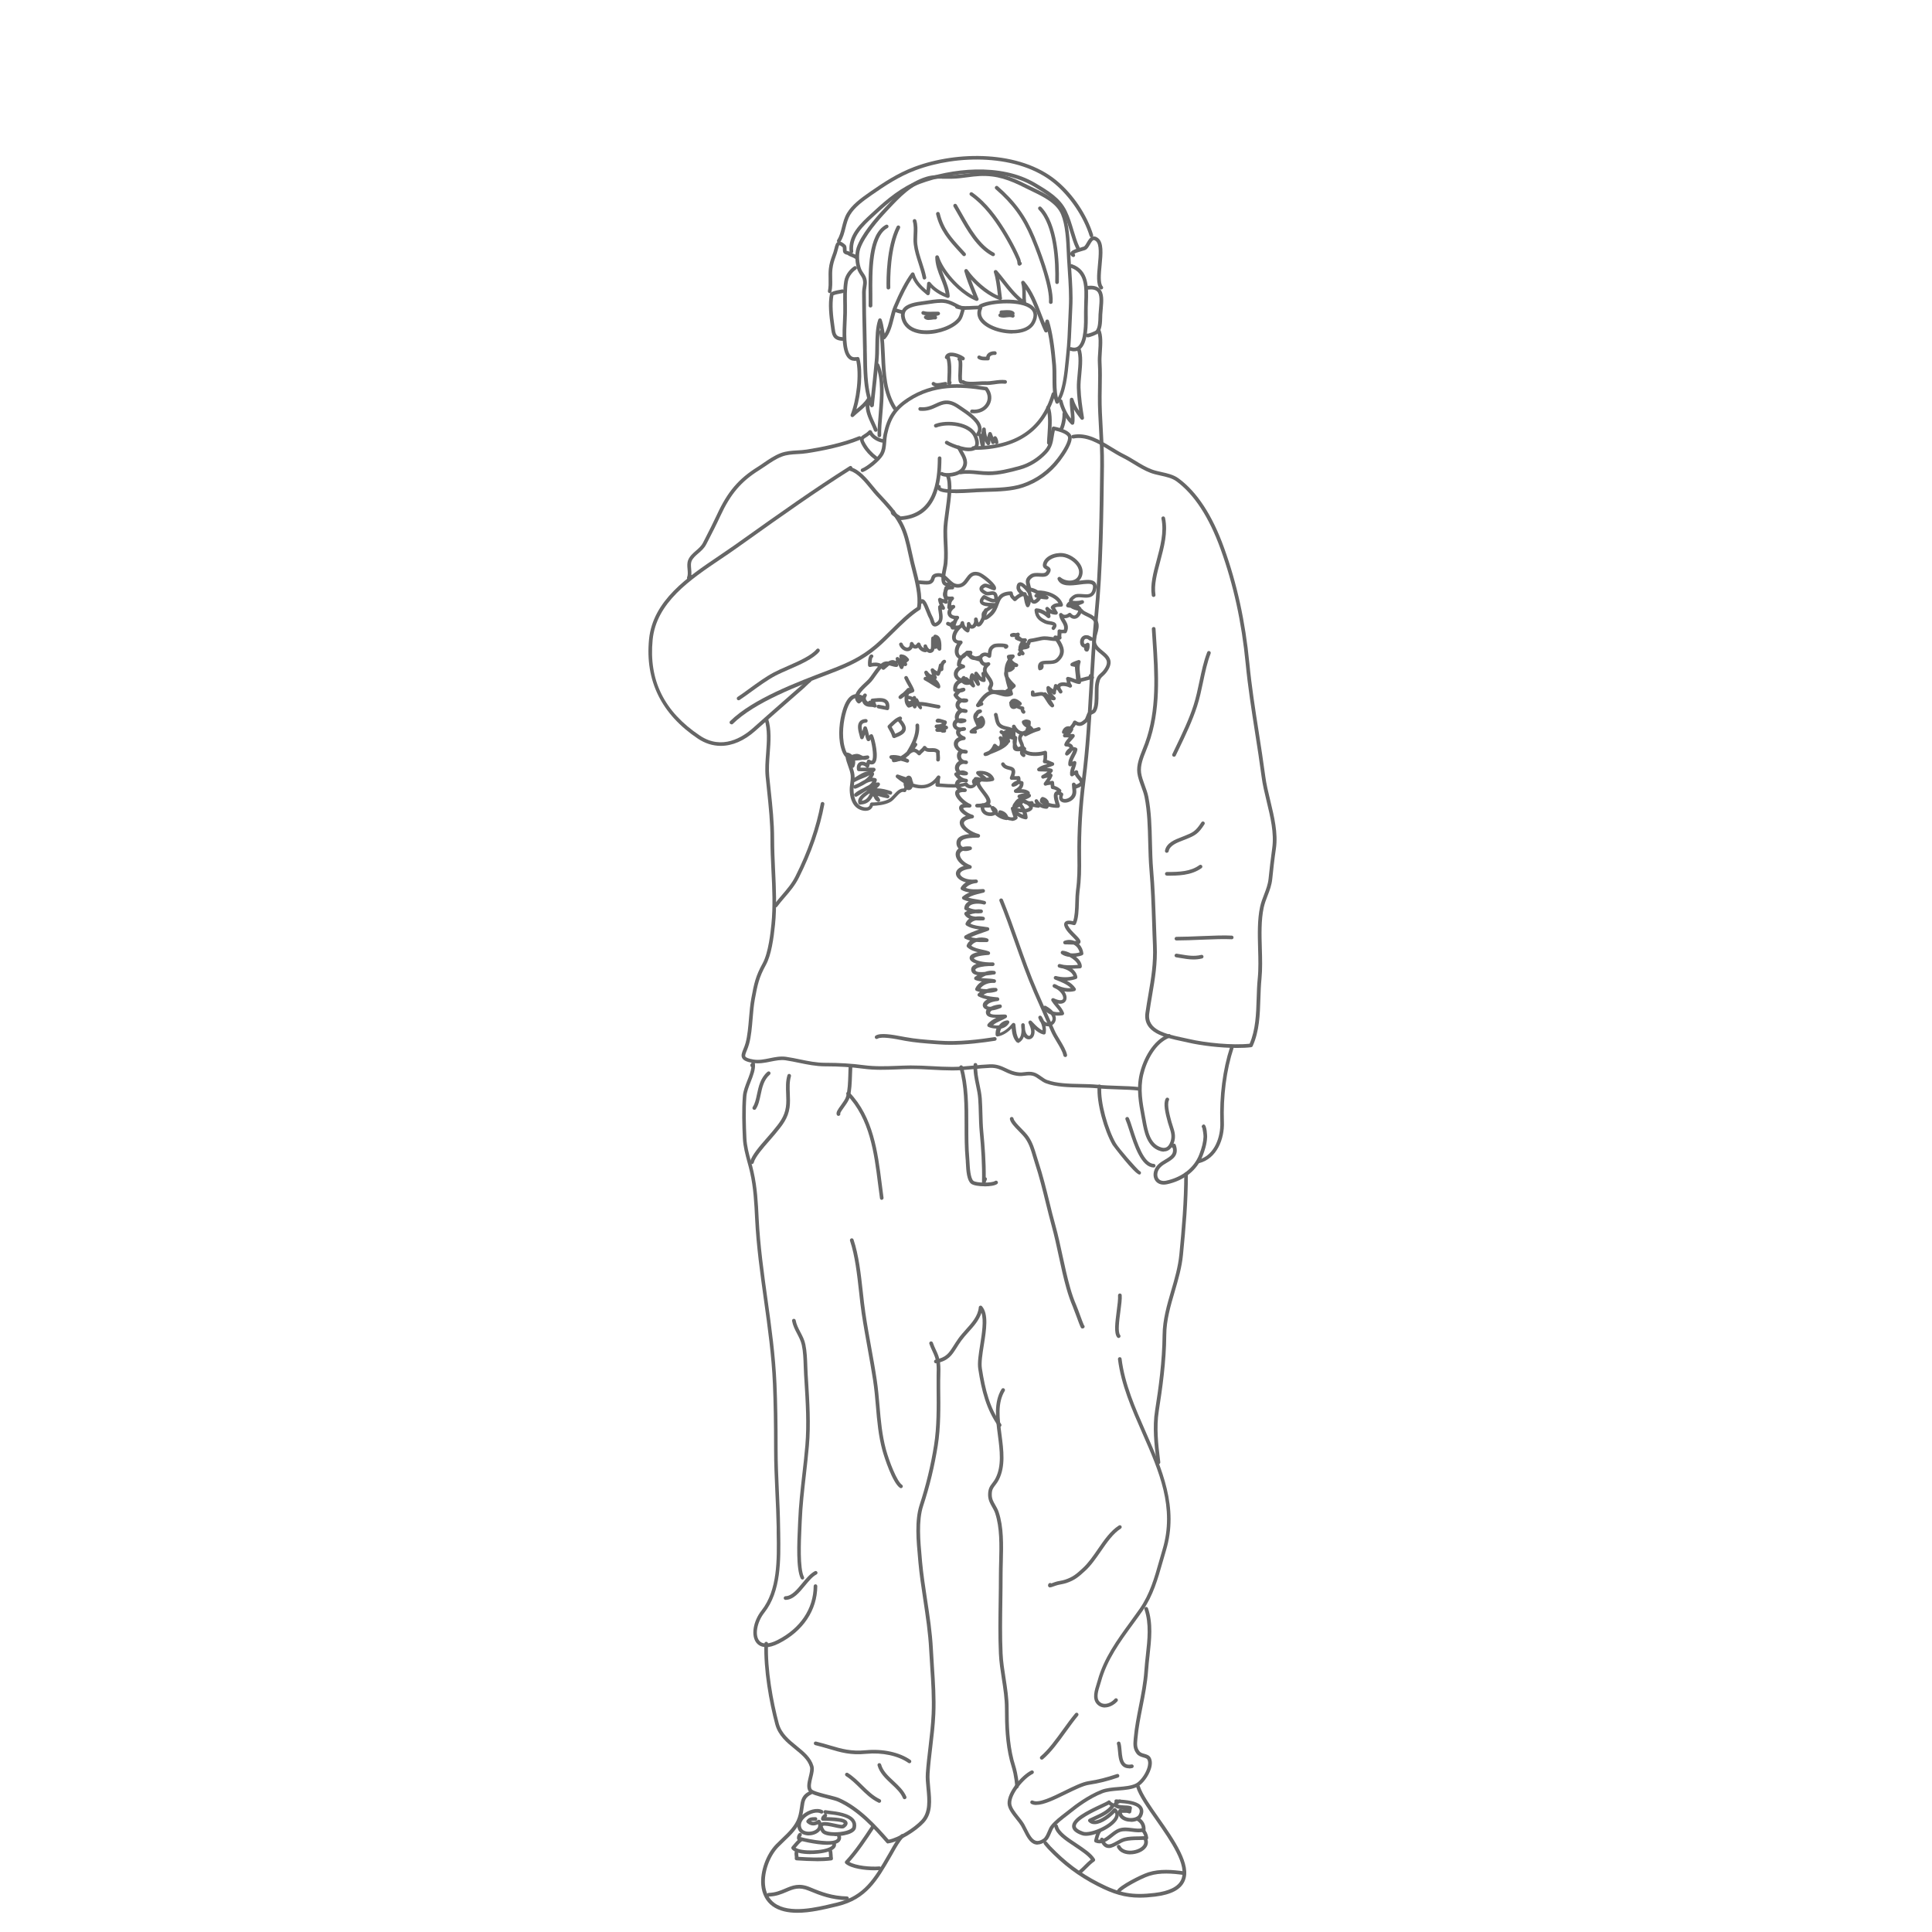 <svg xmlns="http://www.w3.org/2000/svg" viewBox="0 0 320 320" opacity="0.6">
  <path
    d="m142.86,78.19c-.12,0-.24-.07-.28-.2-.06-.16.02-.33.18-.39.8-.31,2.48-1.66,2.98-2.51.34-.58.39-1.19.44-1.9.03-.43.06-.87.17-1.34.6-2.82,1.67-4.42,3.93-5.9,4.27-2.81,8.83-2.55,13.12-1.86.08,0,.14.05.19.11.7.89.8,1.97.28,2.88-.55.97-1.69,1.5-2.92,1.36-.17-.02-.29-.17-.26-.34.02-.17.16-.28.34-.27.99.12,1.88-.28,2.31-1.05.38-.66.31-1.45-.16-2.12-4.13-.66-8.51-.88-12.57,1.78-2.13,1.4-3.09,2.85-3.67,5.52-.09.43-.12.85-.15,1.26-.06.75-.11,1.46-.52,2.17-.58.98-2.37,2.42-3.29,2.77-.04,0-.07.02-.11.02h0Z"
  />
  <path
    d="m161.98,72.22c-.06,0-.13-.02-.18-.06-.14-.1-.16-.29-.06-.43.21-.28.28-.57.23-.88-.19-1.08-1.88-2.22-2.89-2.9-.17-.11-.32-.22-.46-.31-1.56-1.09-2.38-.71-3.43-.23-.75.35-1.6.74-2.8.63-.17-.02-.29-.16-.28-.33.02-.17.15-.3.33-.27,1.04.1,1.78-.24,2.49-.57,1.07-.5,2.18-1.02,4.03.28.13.09.28.19.45.3,1.16.78,2.92,1.97,3.15,3.31.08.48-.03.93-.34,1.35-.06.08-.15.12-.25.12h0Z"
  />
  <path
    d="m160.5,74.74c-1.47,0-3.43-.9-3.86-1.18-.14-.09-.18-.28-.09-.42s.28-.18.42-.09c.75.49,3.55,1.53,4.36.87.36-.29.18-.98-.03-1.5-.77-1.91-4.35-2.35-6.18-1.62-.16.06-.33,0-.4-.17s0-.33.17-.4c1.87-.75,6.01-.44,6.97,1.96.42,1.03.36,1.77-.15,2.19-.31.25-.74.35-1.22.35h.01Z"
  />
  <path
    d="m156.98,78.97c-.48,0-.9-.08-1.14-.23-.14-.09-.19-.28-.1-.42s.28-.19.42-.1c.46.29,2.52.17,3.13-.76.54-.82.21-1.49-.38-2.51-.13-.23-.27-.47-.39-.71-.08-.15-.02-.33.14-.41.15-.07.33-.02.41.14.12.23.25.46.37.68.56.97,1.14,1.98.36,3.15-.54.82-1.82,1.17-2.82,1.17Z"
  />
  <path
    d="m148.89,86.16c-.16,0-.29-.12-.3-.29-.06-.04-.13-.09-.19-.12-.47-.28-.87-.53-.86-.88,0-.07.03-.26.26-.38.15-.08.33-.02.41.13.05.09.05.19,0,.27.13.11.37.25.51.33.19.12.35.21.45.31,5.48-.38,6.14-5.67,6.16-9.64,0-.17.14-.3.3-.3.17,0,.3.14.3.31-.02,4.29-.76,10.01-7.02,10.26h-.02Z"
  />
  <path
    d="m121.15,119.96c-.08,0-.16-.03-.22-.09-.12-.12-.12-.31,0-.43,3.75-3.69,11.04-6.45,16.36-8.46l.28-.11c2.94-1.11,5.07-2.12,7.27-3.97.88-.75,1.8-1.65,2.69-2.53,1.42-1.41,2.89-2.86,4.37-3.82.28-1.9-.36-4.34-.87-6.32-.09-.35-.18-.68-.25-.99-.13-.53-.25-1.07-.36-1.61-.35-1.64-.72-3.33-1.51-4.79-.9-1.68-2.25-3.12-3.55-4.51l-.19-.2c-.3-.32-.62-.71-.96-1.13-.97-1.19-2.18-2.67-3.42-3.01-.16-.04-.26-.21-.21-.37.04-.16.21-.26.37-.22,1.44.39,2.66,1.89,3.74,3.21.33.41.65.79.94,1.1l.19.2c1.33,1.42,2.7,2.89,3.65,4.64.83,1.54,1.2,3.27,1.57,4.95.12.54.23,1.07.36,1.59.08.31.16.64.25.99.54,2.08,1.21,4.66.86,6.71,0,.09-.06.16-.14.21-1.47.93-2.95,2.39-4.39,3.81-.9.89-1.82,1.81-2.73,2.57-2.25,1.9-4.52,2.97-7.44,4.08l-.28.11c-5.27,2-12.49,4.73-16.15,8.33-.06.06-.14.09-.21.09l-.02-.03Z"
  />
  <path
    d="m122.34,115.99c-.1,0-.2-.05-.26-.14-.09-.14-.05-.33.09-.42.56-.36,1.23-.85,1.94-1.37,1.28-.93,2.72-1.98,4.05-2.68.64-.34,1.41-.68,2.24-1.04,1.87-.82,3.98-1.75,4.84-2.81.11-.13.3-.15.43-.04.13.11.15.3.05.43-.95,1.18-3.14,2.14-5.07,2.98-.81.36-1.58.69-2.2,1.02-1.29.68-2.72,1.72-3.98,2.63-.72.52-1.4,1.02-1.97,1.39-.05.03-.11.05-.16.05Z"
  />
  <path
    d="m119.38,123.54c-1.31,0-2.59-.4-3.78-1.19-6.05-4.05-8.77-9.59-8.1-16.45.63-6.45,6.42-10.35,11.53-13.8.87-.59,1.73-1.17,2.54-1.74l1.72-1.22c5.66-4.03,11.52-8.2,17.42-11.92.14-.09.33-.05.42.1.09.14.05.33-.1.42-5.89,3.71-11.74,7.87-17.39,11.9l-1.72,1.22c-.81.58-1.67,1.16-2.55,1.75-5,3.37-10.66,7.18-11.27,13.35-.66,6.71,1.9,11.91,7.83,15.88,3.67,2.46,7.08.27,8.79-1.26,2.14-1.91,4.31-3.81,6.46-5.7l1.57-1.37c.15-.13.29-.27.44-.41.22-.22.45-.45.73-.65.13-.1.33-.07.43.06s.08.33-.06.43c-.24.18-.45.39-.67.6-.15.15-.3.29-.46.44l-1.57,1.37c-2.16,1.89-4.32,3.78-6.46,5.69-1.86,1.66-3.84,2.5-5.75,2.5Zm40.11-63.85c-.07,0-.14-.02-.19-.07-.35-.29-1.43-.74-1.97-.57-.13.04-.19.11-.23.22-.05.16-.22.26-.38.21s-.26-.21-.21-.38c.09-.32.31-.54.64-.64.82-.25,2.16.37,2.54.69.13.11.15.3.04.43-.06.07-.15.11-.23.11h-.01Zm3.6,0c-.36,0-.72-.03-1.07-.25-.14-.09-.19-.28-.1-.42s.28-.19.42-.1c.27.17.59.16.96.16h.04c.03-.19.12-.36.26-.5.28-.29.72-.43,1.2-.4.17,0,.29.16.28.33-.02.17-.13.3-.33.28-.28-.03-.56.06-.71.21-.09.09-.12.21-.1.35,0,.09-.02.18-.07.24-.06.07-.14.11-.23.1h-.55Z"
  />
  <path
    d="m157.27,63.86c-.13,0-.3-.15-.35-.26-.02-.04-.03-.08-.03-.13,0-.3.02-.62.03-.94.05-1.17.1-2.37-.21-3.35-.05-.16.05-.33.21-.38.16-.05.32.04.37.2.35,1.09.29,2.35.24,3.56,0,.2-.02.39-.02.58.11.1.13.27.04.4-.02.14-.12.3-.25.32h-.03Zm1.95-.29c-.06,0-.12,0-.17-.04-.37-.21-.36-.84-.3-2.15.02-.54.07-1.43-.03-1.65-.12-.08-.17-.23-.11-.37.07-.16.25-.23.4-.16.42.18.41.88.35,2.21-.03.58-.07,1.45.03,1.63.15.08.18.25.09.39-.05.09-.16.14-.27.14h0Z"
  />
  <path
    d="m155.27,64.07c-.31,0-.62-.07-.86-.28-.13-.11-.14-.3-.03-.43s.3-.14.43-.03c.25.22.78.11,1.24.02.18-.04.36-.07.51-.09.17-.02.32.1.34.27.02.17-.1.32-.27.34-.14.02-.29.05-.46.08-.29.06-.61.12-.91.12h0Zm5.65-.22c-.65,0-1.24-.07-1.61-.35-.14-.1-.16-.29-.06-.43s.29-.16.43-.06c.42.31,1.56.23,2.4.18.42-.03.82-.05,1.12-.04.5.03.97-.04,1.48-.11.59-.08,1.2-.16,1.83-.09.17.02.29.17.27.34-.02.17-.15.29-.34.27-.55-.06-1.09,0-1.67.09-.51.07-1.04.14-1.59.11-.27-.02-.65,0-1.05.04-.39.03-.8.05-1.19.05h-.02Zm-7.48-8.51c-.46,0-.92-.04-1.34-.13-1.49-.31-2.46-1.14-2.79-2.4-.16-.62-.1-1.16.2-1.6.64-.96,2.18-1.17,3.42-1.33l.82-.12c.95-.15,2.03-.31,2.99-.13.6.11,1.17.4,1.72.68.34.17.65.33.94.43.13.05.21.17.2.3h0c.16.07.23.24.16.4-.03.08-.07.21-.11.35-.11.39-.26.93-.55,1.31-1.04,1.32-3.49,2.24-5.67,2.24Zm2.37-5.18c-.65,0-1.34.11-1.96.2l-.83.12c-1.06.14-2.5.34-3,1.07-.19.29-.23.65-.11,1.1.34,1.29,1.45,1.77,2.32,1.95,2.18.45,5.29-.47,6.41-1.89.22-.28.35-.75.45-1.1.03-.12.06-.23.09-.32-.32-.11-.65-.28-.99-.45-.51-.26-1.04-.52-1.56-.62-.26-.05-.53-.07-.81-.07h0Zm11.87,5.09c-1.33,0-2.73-.33-3.76-.85-1.77-.88-2.44-2.19-1.81-3.51v-.02c-.08-.14-.03-.33.11-.41,1.43-.85,7.03-1.46,8.93.31.51.48.97,1.35.24,2.77-.63,1.21-2.12,1.69-3.72,1.69v.02Zm-5.01-4.33c.03.08.03.16,0,.24-.68,1.41.84,2.36,1.53,2.7,2.3,1.14,5.78,1.14,6.67-.58.45-.88.42-1.55-.12-2.05-1.52-1.42-6.5-1.1-8.07-.31Z"
  />
  <path
    d="m160,51.32c-.57,0-1.12-.05-1.6-.21-.16-.05-.25-.23-.19-.39.05-.16.23-.24.39-.19.71.24,1.72.18,2.6.13.38-.02.75-.04,1.08-.04.17,0,.3.14.3.3s-.14.3-.3.3c-.32,0-.68.02-1.04.04-.4.02-.82.05-1.24.05h0Zm-6.16,1.68c-.26,0-.51-.05-.71-.23-.09-.08-.12-.19-.09-.3.03-.11.11-.2.22-.22.03,0,.07-.02.1-.02-.18-.02-.35-.05-.53-.11-.16-.05-.25-.22-.21-.38.05-.16.21-.26.38-.21.45.13.94.12,1.47.1.31,0,.64-.02.95,0,.15.01.26.13.28.27,0,.15-.08.28-.22.32-.13.04-.27.08-.41.12.1.06.16.17.14.29,0,.17-.17.3-.33.28-.16-.02-.35,0-.54.04-.16.02-.34.04-.51.04h0Zm13.92-.38s-.08,0-.12-.03c-.27-.11-.58-.07-.9-.03-.36.05-.77.1-1.18-.06-.1-.04-.17-.13-.19-.23s.02-.21.1-.28c.04-.04.09-.07.14-.11-.03-.05-.05-.11-.05-.17,0-.17.14-.3.3-.3.13,0,.28,0,.43-.02.61-.04,1.3-.08,1.67.29.08.09.11.21.07.32,0,.04-.03.07-.06.1.08.09.11.22.06.33s-.16.18-.28.18h.01Z"
  />
  <path
    d="m144.42,67.48c-.1,0-.19-.05-.25-.13-.15-.22-.19-.3-.26-.51l-.05-.15c-.83-2.33-.86-5.33-.9-7.97,0-.43,0-.85-.02-1.25l-.04-1.96c-.05-2.34-.11-4.76-.11-7.12,0-.3.05-.58.09-.85.06-.36.12-.7.06-1.04-.06-.38-.24-.65-.44-.95-.15-.23-.31-.46-.44-.77-.39-.96-.56-2.65-.16-3.8.73-2.1,2.88-4.66,4.55-6.44l.27-.29c1.99-2.12,3.87-4.12,6.74-4.98,1.06-.32,2.17-.29,3.23-.28h.89c.85,0,1.7-.12,2.53-.23.68-.09,1.39-.19,2.1-.22,2.97-.15,5.13.65,7.95,2.08.31.16.65.32.99.48,2,.96,4.27,2.06,5.14,4.15.77,1.85.89,4.47.98,6.58l.04.86c.04.74.09,1.48.14,2.21.13,1.96.27,3.99.16,6.03-.04.75-.07,1.51-.1,2.27-.07,1.82-.15,3.71-.35,5.51-.03.3-.07.64-.1,1.01-.23,2.3-.53,5.44-1.72,7.03-.07.09-.17.13-.28.12-.11,0-.2-.08-.24-.18-.5-1.19-.49-2.76-.49-4.28,0-.68,0-1.32-.04-1.87-.18-2.26-.43-4.12-.75-5.63-.05.1-.17.17-.28.16-.11,0-.23-.06-.28-.17-.4-.84-.74-1.75-1.08-2.63-.56-1.49-1.15-3.02-2.01-4.33.02.29.02.59.02.88,0,.43,0,.84.05,1.22.02.04.03.08.03.13,0,.17-.14.3-.3.3h-.02c-.06,0-.12-.02-.17-.05-1.42-.94-2.49-2.3-3.52-3.62-.15-.19-.31-.39-.46-.59.13.71.22,1.44.31,2.16.04.31.07.61.11.9.02.04.03.08.03.13,0,.17-.15.33-.31.3-.06,0-.07,0-.11-.02-1.73-.59-3.48-1.99-4.74-3.38.25.68.52,1.35.79,2.01.14.35.28.7.42,1.04.04.05.07.12.07.19,0,.17-.14.3-.3.3h-.02s-.08,0-.11-.02c-2.01-.81-4.31-2.94-5.69-5.07.13.37.28.74.43,1.11.41,1.02.82,2.06.9,3.17,0,.1-.04.2-.12.26-.08.06-.19.08-.29.04-.8-.29-1.87-.81-2.77-1.69-.03.35-.07.68-.12,1-.02.11-.09.2-.19.24-.1.04-.22.02-.3-.05-.98-.81-1.9-1.64-2.4-2.81-.81,1.21-1.65,2.84-2.5,4.87-.23.54-.39,1.17-.56,1.85-.31,1.23-.63,2.51-1.41,3.37-.07.08-.19.12-.3.09-.11-.02-.19-.11-.23-.21-.12-.43-.2-.89-.27-1.33-.02-.14-.04-.27-.07-.4-.15.97-.16,2.06-.17,3.12,0,.83-.02,1.61-.09,2.33-.2,2.11-.43,4.29-.66,6.39l-.11,1.06c0,.13-.11.23-.23.26h-.08v.06Zm11.6-37.89c-.78,0-1.61.03-2.37.26-2.71.82-4.54,2.76-6.47,4.82l-.27.29c-1.34,1.42-3.69,4.12-4.42,6.22-.35,1.01-.2,2.53.14,3.37.1.25.24.45.38.66.23.33.46.68.54,1.2.07.44,0,.84-.06,1.23-.04.26-.08.51-.08.75,0,2.35.05,4.77.11,7.11l.04,1.96c0,.41,0,.83.02,1.26.03,2.37.06,5.04.67,7.19.22-2.05.45-4.15.64-6.2.07-.7.08-1.47.09-2.28.02-1.58.04-3.22.49-4.5.04-.12.16-.2.28-.2.13,0,.24.08.28.2.2.54.3,1.13.39,1.69.03.2.07.41.11.62.43-.73.67-1.68.9-2.6.18-.7.34-1.36.59-1.93.99-2.35,1.96-4.19,2.91-5.47.07-.09.19-.14.3-.12.12.02.21.1.24.22.33,1.14,1.07,1.94,1.99,2.72.04-.35.07-.72.1-1.11,0-.13.09-.23.21-.27s.25,0,.33.1c.73.92,1.71,1.49,2.52,1.85-.14-.84-.46-1.65-.8-2.5-.45-1.13-.91-2.29-.91-3.54,0-.15.11-.28.26-.3.15-.02.29.07.34.21.71,2.26,3.34,5.21,5.69,6.48-.05-.13-.11-.26-.16-.4-.48-1.18-.97-2.4-1.31-3.63-.04-.14.03-.29.16-.36.14-.06.3-.02.38.1,1.08,1.55,3.1,3.43,5.02,4.27-.02-.16-.04-.32-.06-.49-.14-1.15-.28-2.34-.61-3.35-.04-.14,0-.29.14-.36.12-.07.28-.04.38.06.46.52.9,1.08,1.33,1.63.87,1.11,1.76,2.25,2.86,3.11,0-.24,0-.48,0-.71,0-.67,0-1.37-.18-1.95-.04-.14.02-.29.14-.36.13-.07.28-.04.38.07,1.35,1.57,2.1,3.55,2.83,5.46.18.48.37.97.57,1.46.03-.14.06-.26.09-.39.04-.13.16-.22.29-.22s.25.09.29.22c.54,1.76.92,4.17,1.18,7.36.05.58.05,1.24.05,1.92,0,1.21,0,2.45.25,3.45.82-1.58,1.08-4.21,1.27-6.19.03-.37.07-.71.1-1.01.2-1.78.27-3.65.34-5.46.03-.76.06-1.52.1-2.28.1-2.01-.03-4.01-.16-5.96-.05-.74-.1-1.48-.14-2.22l-.04-.87c-.09-2.06-.21-4.62-.94-6.37-.79-1.88-2.94-2.92-4.85-3.84-.34-.17-.68-.33-1-.49-2.73-1.39-4.8-2.15-7.65-2.02-.68.03-1.34.12-2.05.21-.84.11-1.71.23-2.6.24h-1.58v-.02Z"
  />
  <path
    d="m149.38,51.98h-.07c-.36-.08-.71-.18-1.08-.31-.16-.06-.24-.23-.19-.39.06-.16.23-.24.39-.19.35.12.67.21,1.01.29.16.04.27.2.23.36-.03.14-.16.24-.3.24h.01Zm-1.19,15.96c-.1,0-.2-.05-.26-.14-1.72-2.73-1.85-5.84-1.98-8.85-.06-1.31-.11-2.66-.3-3.95-.02-.17.09-.32.26-.35.18-.03.32.09.35.26.19,1.33.25,2.69.31,4.02.13,3.06.25,5.95,1.89,8.55.09.14.05.33-.1.42-.05.03-.11.05-.16.05h-.01Zm13,6.57c-.17,0-.3-.14-.3-.3s.14-.3.3-.3c7,0,11.25-2.86,13-8.73.05-.16.22-.26.38-.21.16.05.25.22.21.38-1.81,6.08-6.38,9.17-13.59,9.17h0Z"
  />
  <path
    d="m162.8,74.18c-.12,0-.23-.07-.28-.18-.15-.34-.21-.71-.27-1.06-.04-.26-.08-.51-.16-.73-.05-.16.03-.33.19-.39.09-.03.19,0,.27.04.02-.28.06-.55.13-.83.04-.15.16-.24.33-.23.15.02.27.15.27.3,0,.41.1.89.24,1.31.04-.22.1-.44.17-.65.04-.12.15-.2.28-.21.11,0,.24.07.29.18.09.2.18.45.27.7.04-.09.12-.16.21-.18.11-.02.22,0,.29.09.17.19.28.48.33.9.02.17-.1.32-.26.34s-.31-.09-.34-.25v.02c-.04.13-.16.21-.29.21-.14,0-.25-.09-.29-.22-.03-.13-.08-.27-.12-.41-.02.18-.04.36-.06.53,0,.13-.1.23-.22.27-.12.03-.25,0-.33-.11-.12-.16-.23-.35-.32-.56,0,.28,0,.56-.03.83,0,.14-.12.25-.25.28h-.05Zm-21.61-5.09c-.06,0-.12-.02-.17-.05-.12-.08-.17-.23-.12-.37.93-2.32,1.51-6.66.87-9.17-.04-.16.06-.33.22-.37.17-.04.33.06.37.22.59,2.3.23,5.9-.51,8.43.03-.02.06-.05.09-.07.62-.52,1.2-1.01,1.66-1.73.09-.14.28-.18.42-.09s.18.28.09.42c-.51.81-1.16,1.35-1.79,1.87-.31.26-.63.53-.93.82-.06.06-.14.09-.21.09h0Zm36.44,1.27c-.08,0-.15-.03-.21-.08-1.07-1.02-1.75-2.61-2.03-3.76-.04-.16.06-.33.22-.37.17-.04.33.06.37.22.26,1.08.79,2.18,1.41,2.96,0-.41-.05-.87-.1-1.32-.07-.63-.13-1.29-.09-1.85.01-.15.12-.26.27-.28.15-.02.28.07.32.21.24.77.57,1.38.95,1.95-.2-1.29-.35-2.52-.38-3.8-.02-.7.05-1.48.13-2.3.14-1.46.28-2.96-.11-4.05-.06-.16.03-.33.18-.39.16-.05.33.03.39.18.44,1.22.29,2.79.15,4.32-.08.8-.15,1.56-.13,2.22.05,1.65.29,3.22.57,4.96.02.14-.05.27-.18.33s-.28.02-.36-.09c-.41-.52-.79-1.03-1.12-1.6,0,.04,0,.09.01.13.08.81.16,1.58.03,2.17-.02.11-.1.19-.21.22-.03,0-.06,0-.09,0h0Z"
  />
  <path
    d="m177.92,58.2c-.22,0-.45-.04-.69-.12-.16-.05-.25-.22-.19-.38.05-.15.22-.24.37-.2.45.14.81.11,1.1-.1,1.1-.82,1.06-3.94,1.04-5.44v-.28c0-.51.01-1.03.03-1.56.09-2.54.18-4.93-2.22-5.77-.16-.05-.24-.23-.19-.39.05-.16.22-.25.39-.19,2.82.98,2.72,3.84,2.63,6.36-.02.52-.04,1.03-.03,1.53v.28c.03,1.73.07,4.94-1.29,5.94-.28.21-.6.31-.96.31h.01Z"
  />
  <path
    d="m180.15,55.87h-.06c-.11-.03-.2-.11-.23-.22s0-.23.09-.31c.08-.08.18-.11.28-.08.29-.07,1.11-.38,1.25-.5.41-.44.44-1.54.46-2.27,0-.15,0-.28.01-.4.02-.33.05-.67.08-1,.1-1.14.21-2.32-.32-2.83-.3-.29-.78-.38-1.51-.29-.16,0-.32-.1-.34-.27s.1-.32.27-.34c.91-.11,1.57.04,2.01.46.74.72.62,2.04.51,3.32-.03.33-.06.66-.08.98,0,.12,0,.25-.01.39-.02.87-.05,2.06-.63,2.67-.19.21-1.4.7-1.77.7h-.01Zm-38.64,3.89c-.36,0-.68-.12-.95-.36-1.21-1.07-1.04-4.32-.93-6.47.02-.45.04-.83.04-1.1,0-.4,0-.82,0-1.23-.02-1.35-.05-2.74.16-4.04.19-1.21,1.12-2.11,1.64-2.44.14-.09.33-.05.42.09.09.14.05.33-.09.42-.4.26-1.21,1.02-1.37,2.03-.2,1.24-.17,2.61-.15,3.93,0,.42,0,.84,0,1.24,0,.28-.02.67-.04,1.14-.09,1.78-.27,5.11.73,5.99.2.18.44.24.75.19.19-.03.32.08.35.25s-.08.32-.25.35c-.11.02-.21.03-.31.03v-.02Z"
  />
  <path
    d="m139.52,56.45h0c-1.61-.07-1.74-1.07-1.88-2.13l-.05-.37c-.23-1.59-.46-3.64-.12-5.3.02-.09.07-.16.15-.21.43-.24.93-.33,1.37-.41.16-.03.32-.06.47-.09.16-.04.33.06.37.23.04.16-.06.33-.23.37-.16.04-.33.07-.5.1-.37.07-.75.14-1.06.28-.28,1.54-.07,3.44.15,4.94l.05.38c.14,1.07.2,1.55,1.3,1.6.17,0,.3.15.29.32,0,.16-.14.29-.3.29Z"
  />
  <path
    d="m137.43,48.55h-.06c-.16-.03-.27-.2-.24-.36.14-.65.12-1.32.11-2.02-.01-.55-.02-1.11.04-1.67.1-.89.31-1.48.55-2.16.07-.19.13-.38.21-.59.07-.22.13-.44.18-.64.13-.52.24-.96.63-1.08s.81.2,1.18.53c.17.15.18.41.19.72,0,.09,0,.23.02.28.02,0,.04,0,.14.02s.24.04.39.16c.14.11.33.18.52.26.23.09.46.18.67.34.13.1.16.29.06.43-.1.13-.29.16-.43.06-.14-.11-.33-.18-.52-.26-.23-.09-.47-.18-.68-.35-.02-.02-.04-.02-.12-.04-.13-.02-.33-.06-.53-.28-.12-.14-.13-.34-.14-.61,0-.11,0-.28-.03-.33-.41-.36-.56-.35-.56-.35-.06.05-.15.39-.21.64-.05.21-.11.44-.19.68-.07.22-.14.41-.21.6-.24.67-.42,1.2-.52,2.02-.06.52-.05,1.04-.04,1.59.02.71.03,1.44-.12,2.16-.03.14-.16.24-.3.24h0Zm44.97-.6c-.09,0-.17-.04-.23-.11-.63-.73-.48-2.3-.32-3.97.15-1.6.32-3.41-.34-3.94-.11-.09-.25-.18-.38-.16-.19.04-.4.39-.58.71-.19.33-.39.67-.66.86-.1.07-.28.12-.67.23-.32.09-1,.29-1.27.45.12.09.16.26.09.4-.08.15-.27.2-.42.11-.32-.19-.37-.4-.35-.56.05-.46.74-.69,1.78-.99.2-.06.44-.13.5-.16.16-.11.32-.39.47-.65.26-.45.53-.91,1-1,.28-.05.57.04.87.28.92.73.75,2.55.57,4.47-.14,1.47-.28,2.99.18,3.52.11.13.1.32-.03.43-.06.05-.13.07-.2.07h-.01Z"
  />
  <path
    d="m138.93,40.19c-.06,0-.12-.02-.17-.05-.14-.09-.18-.28-.08-.42.38-.57.57-1.31.77-2.1.2-.8.41-1.62.84-2.33.83-1.37,2.22-2.41,3.7-3.44,2.33-1.62,4.65-3.16,7.42-4.2,7.13-2.68,17.51-2.76,23.58,2.25,2.75,2.27,5.02,5.64,6.07,9.01.05.16-.05.33-.21.38-.16.05-.32-.04-.37-.2-1-3.21-3.26-6.56-5.88-8.73-5.9-4.87-16.02-4.77-22.98-2.15-2.71,1.02-4.99,2.53-7.28,4.13-1.42.99-2.76,1.98-3.53,3.26-.38.64-.58,1.42-.77,2.17-.2.8-.41,1.63-.85,2.29-.06.09-.16.14-.25.14h-.01Z"
  />
  <path
    d="m141.02,41.98c-.15,0-.29-.12-.3-.27-.31-2.75,1.77-4.67,3.61-6.36l.34-.31c2.21-2.05,4.65-4.1,7.52-5.17,5.26-1.95,13.47-3,19.32.47,2.13,1.27,4.1,2.43,5.16,4.62.49,1.01.82,2.12,1.14,3.19.31,1.02.59,1.98.99,2.79.07.15.01.33-.14.41-.15.07-.33.01-.41-.14-.42-.86-.71-1.84-1.03-2.88-.32-1.05-.64-2.13-1.11-3.1-.98-2.02-2.87-3.14-4.86-4.33-5.72-3.4-13.72-2.36-18.85-.46-2.77,1.03-5.15,3.03-7.32,5.04l-.34.31c-1.73,1.59-3.7,3.4-3.42,5.85.02.17-.1.32-.27.34,0,0-.03,0-.03,0Zm4.63,30.44c-.17,0-.3-.13-.3-.3-.02-1.07.08-2.26.19-3.52.23-2.7.49-5.75-.47-8.01-.07-.16,0-.33.16-.4s.33,0,.4.16c1.01,2.4.75,5.53.51,8.3-.11,1.25-.21,2.42-.19,3.46,0,.17-.13.31-.3.31Zm28.11,1.24h-.08c-.15-.02-.26-.16-.26-.31.01-.43.04-.92.08-1.42.1-1.49.21-3.18-.2-4.34-.06-.16.03-.33.18-.39.16-.06.33.03.39.18.46,1.28.34,3.03.23,4.58-.02.27-.04.53-.05.79.07.05.12.12.13.21.02.17.03.41-.13.57-.08.08-.18.12-.3.12h.01Z"
  />
  <path
    d="m145.05,76.15c-.06,0-.13-.02-.18-.06-.8-.59-1.51-1.37-1.99-2.18-.67-1.14-.54-1.49.2-1.94.23-.14.52-.32.82-.64.07-.08.18-.11.28-.09s.19.09.23.18c.28.68,1.09,1.14,1.76,1.29.16.04.27.2.23.36s-.19.27-.37.23c-.66-.15-1.51-.57-1.99-1.28-.24.21-.46.34-.64.45-.45.28-.48.29,0,1.12.44.75,1.09,1.46,1.82,2,.14.1.16.29.06.43-.06.08-.15.12-.25.12h.02Zm13.21,5.52c-1.74,0-2.64-.19-2.95-.58-.13-.16-.16-.37-.09-.57.05-.16.22-.25.39-.19.16.05.25.23.19.39.09.17.81.54,5.52.22l.46-.03c.51-.03,1.05-.04,1.61-.06,1.94-.06,4.15-.12,5.88-.7,2.32-.77,4.34-2.23,5.85-4.22.99-1.29,1.96-2.96,1.76-3.57-.14-.44-1.27-.87-2.16-1.06-.08.35-.14.68-.19,1.01-.15.94-.28,1.82-1.14,2.75-1.2,1.3-2.75,2.25-4.36,2.7-1.79.49-3.54.94-5.27.94h-.04c-.59,0-1.19-.06-1.76-.12-.98-.1-1.9-.19-2.82-.03-.16.03-.32-.08-.35-.25s.08-.32.25-.35c1-.17,2.01-.07,2.98.02.56.06,1.14.11,1.7.11h.04c1.65,0,3.36-.43,5.11-.91,1.5-.41,2.95-1.31,4.08-2.52.73-.79.85-1.51.99-2.43.07-.42.13-.86.27-1.35.04-.15.19-.25.34-.22.11.02,2.56.44,2.91,1.53.35,1.07-1.18,3.24-1.85,4.13-1.58,2.09-3.71,3.62-6.15,4.43-1.82.61-4.07.68-6.06.73-.56.02-1.09.03-1.6.06l-.45.03c-1.24.08-2.27.13-3.1.13v-.02Zm-13.21-10.15c-.12,0-.24-.08-.29-.2-.12-.33-.28-.68-.45-1.04-.49-1.05-1.04-2.25-.91-3.42.02-.17.15-.29.34-.27.17.02.29.17.27.34-.11,1.01.41,2.12.86,3.1.17.38.34.74.47,1.08.06.16-.02.33-.18.39-.03,0-.07.02-.11.02Z"
  />
  <path
    d="m175.68,71.52c-.06,0-.13-.02-.18-.06-.13-.1-.16-.29-.06-.43.3-.39.57-1.65.54-2.49,0-.17.13-.31.29-.31.18,0,.31.13.32.29.03.9-.24,2.33-.66,2.88-.06.08-.15.12-.24.12h-.01Zm-61.47,24.55c-.08,0-.19-.02-.31-.12-.1-.08-.14-.23-.09-.35.15-.36.11-.82.07-1.31-.05-.53-.09-1.07.11-1.55.26-.64.78-1.09,1.27-1.52.44-.38.9-.78,1.17-1.31l.37-.72c.65-1.28,1.33-2.6,1.94-3.92,1.75-3.81,3.58-5.96,6.72-7.92.36-.22.71-.46,1.06-.71.85-.58,1.73-1.18,2.73-1.57.94-.36,1.89-.42,2.82-.47.51-.03,1.03-.06,1.54-.14,2.44-.38,5.91-1.07,8.63-2.19.15-.07.33,0,.4.17.06.16,0,.33-.17.4-2.77,1.14-6.3,1.84-8.77,2.22-.54.09-1.08.12-1.6.15-.92.05-1.79.1-2.63.43-.93.36-1.78.94-2.6,1.5-.36.25-.72.49-1.09.72-3.03,1.89-4.79,3.97-6.49,7.66-.61,1.33-1.29,2.66-1.95,3.94l-.37.72c-.33.64-.83,1.07-1.32,1.49-.46.4-.9.78-1.11,1.29-.14.35-.1.79-.06,1.27.03.34.06.68.03,1.01,0,0,.02,0,.03.01.16.07.23.24.16.4-.04.08-.14.34-.39.4-.03,0-.06.01-.1.01h0Zm90.64,77.5c-2.71,0-5.93-.39-8.08-.89-.33-.08-.68-.15-1.04-.23-2.73-.58-6.47-1.37-6.01-4.69.15-1.08.33-2.1.5-3.1.45-2.62.87-5.1.75-8.03-.06-1.3-.1-2.6-.14-3.88-.09-2.82-.19-5.73-.44-8.62-.13-1.52-.17-3.1-.21-4.62-.06-2.49-.12-5.05-.6-7.46-.11-.57-.34-1.19-.56-1.79-.27-.74-.55-1.5-.64-2.21-.17-1.36.37-2.69.88-3.98.13-.32.26-.64.38-.97,2.02-5.52,1.63-11.46,1.25-17.2l-.11-1.73c-.01-.17.12-.31.29-.32.18-.02.31.12.32.28l.11,1.73c.39,5.8.78,11.8-1.28,17.45-.12.33-.25.66-.38.98-.51,1.27-.99,2.48-.84,3.68.08.64.35,1.37.6,2.07.23.62.46,1.26.59,1.88.49,2.46.55,5.05.61,7.56.04,1.52.07,3.08.2,4.59.25,2.91.35,5.83.45,8.66.04,1.28.09,2.57.14,3.88.13,2.99-.3,5.5-.75,8.16-.17.99-.34,2.01-.49,3.08-.38,2.76,2.76,3.42,5.53,4.01.37.08.72.15,1.05.23,2.72.63,7.18,1.09,10.05.78,1-2.33,1.08-4.94,1.16-7.47.03-1.1.07-2.23.18-3.33.16-1.56.11-3.3.06-4.97-.06-2.33-.13-4.75.33-6.9.16-.73.41-1.39.66-2.03.33-.87.65-1.68.75-2.67.15-1.45.34-3.18.6-5.03.35-2.44-.29-5.13-.92-7.72-.34-1.42-.67-2.77-.84-4.09-.32-2.43-.7-4.9-1.08-7.3-.58-3.74-1.19-7.62-1.56-11.47-.66-6.85-2.02-13.05-4.16-18.97-1.9-5.26-4.36-9.03-7.31-11.2-.72-.53-1.69-.74-2.63-.95-.55-.12-1.13-.25-1.64-.44-1.01-.38-1.93-.94-2.82-1.48-.58-.35-1.18-.72-1.79-1.02-.72-.36-1.45-.8-2.15-1.23-1.92-1.17-3.9-2.39-6.02-1.97-.17.03-.33-.08-.36-.24s.07-.33.24-.36c2.35-.46,4.44.82,6.46,2.05.69.42,1.4.86,2.1,1.2.63.31,1.24.69,1.84,1.05.86.53,1.76,1.07,2.72,1.43.47.18,1,.29,1.56.42,1,.22,2.03.45,2.86,1.06,3.05,2.24,5.58,6.1,7.52,11.48,2.15,5.96,3.52,12.22,4.19,19.12.37,3.84.97,7.7,1.56,11.44.37,2.4.76,4.88,1.08,7.31.17,1.28.49,2.61.83,4.02.64,2.65,1.3,5.4.93,7.95-.27,1.84-.46,3.56-.6,5-.11,1.07-.45,1.96-.79,2.83-.25.65-.48,1.26-.63,1.94-.44,2.08-.38,4.46-.31,6.75.05,1.7.1,3.45-.06,5.05-.11,1.08-.14,2.2-.18,3.29-.08,2.64-.17,5.38-1.28,7.85-.04.1-.13.16-.24.18-.7.09-1.5.12-2.35.12h-.04Z"
  />
  <path
    d="m194.45,125.34s-.09,0-.13-.03c-.15-.07-.22-.25-.14-.41.18-.39.38-.79.58-1.21,1.03-2.15,2.2-4.58,2.94-6.91.41-1.27.69-2.63.97-3.95.34-1.63.7-3.32,1.28-4.81.06-.16.23-.24.39-.17.16.06.24.24.18.39-.56,1.45-.9,3.04-1.25,4.72-.28,1.33-.57,2.71-.99,4.01-.76,2.37-1.93,4.83-2.97,6.99-.2.42-.39.82-.58,1.21-.05.11-.16.17-.28.17Zm-1.19,15.91h-.06c-.17-.03-.27-.19-.24-.36.24-1.29,1.63-1.82,2.75-2.25.15-.06.29-.11.43-.17,1.44-.58,1.87-.76,2.85-2.27.09-.14.28-.18.42-.09.14.09.18.28.09.42-1.03,1.6-1.54,1.86-3.13,2.5-.14.06-.29.11-.44.17-.97.37-2.18.84-2.36,1.79-.03.15-.16.25-.3.25h0Zm0,3.78c-.17,0-.3-.14-.3-.3s.14-.3.3-.3c2.17,0,3.94-.08,5.4-1.14.14-.1.33-.07.43.07s.07.33-.07.43c-1.74,1.25-3.96,1.25-5.76,1.25h0Zm1.59,10.74c-.17,0-.3-.14-.3-.3s.14-.3.3-.3c1.2,0,2.67-.06,4.09-.12,2-.08,3.89-.16,5.09-.08.17,0,.3.16.28.32-.01.17-.13.3-.32.28-1.17-.07-3.05,0-5.03.08-1.43.06-2.9.12-4.11.12Zm2.83,3.15c-.76,0-1.51-.13-2.27-.26l-.61-.1c-.17-.03-.28-.18-.25-.35.03-.17.19-.27.35-.25l.61.1c1.22.21,2.27.39,3.45.1.16-.04.33.06.37.22s-.06.33-.22.37c-.49.12-.96.17-1.43.17Zm-6.61-60.04c-.15,0-.28-.11-.3-.26-.28-1.76.24-3.72.8-5.8.62-2.31,1.26-4.69.8-6.92-.03-.16.07-.33.24-.36s.33.07.36.24c.49,2.37-.17,4.83-.8,7.2-.54,2.01-1.05,3.91-.79,5.54.03.17-.09.32-.25.35h-.06Zm-22.51,73.8c-.09,0-.17-.04-.23-.11-.57-.68-.69-1.46-.77-2.23-.72.73-1.5,1.19-2.3,1.33-.09.02-.18,0-.24-.06-.07-.05-.11-.14-.12-.22-.02-.34.03-.7.14-1.03h-.03c-.45,0-.91-.09-1.31-.27-.09-.04-.15-.11-.17-.21-.02-.09,0-.19.06-.26.38-.48.91-.79,1.42-1.04-.78,0-1.54-.12-1.69-.7-.06-.23-.03-.46.09-.66-.16-.05-.3-.12-.41-.23-.21-.19-.28-.47-.19-.74.1-.28.35-.53.72-.72-.49-.1-.98-.24-1.46-.49-.09-.05-.15-.13-.16-.23s.02-.2.1-.26c.09-.09.2-.17.3-.25-.21-.04-.41-.1-.6-.17-.08-.03-.14-.09-.17-.17s-.03-.17,0-.24c.22-.48.6-.88,1.09-1.16-.38-.04-.76-.1-1.09-.24-.1-.04-.18-.14-.19-.25s.04-.22.13-.28c.13-.09.27-.18.41-.27-.45-.07-.81-.24-.96-.59-.16-.36-.05-.63.06-.79.15-.22.43-.38.75-.5-.67-.22-1.12-.54-1.14-.95-.02-.45.43-.78,1.35-.98-.61-.14-1.24-.35-1.75-.82-.09-.08-.12-.21-.08-.33.11-.3.3-.56.56-.77-.28-.07-.55-.17-.82-.3-.1-.05-.17-.15-.17-.26s.05-.22.15-.28c.67-.4,1.49-.71,2.33-1-.73-.1-1.46-.24-2.11-.66-.13-.08-.18-.24-.12-.38.14-.32.35-.57.6-.75-.33-.14-.61-.35-.79-.68-.08-.14-.03-.32.11-.41.11-.07.23-.13.36-.18-.12-.05-.24-.11-.35-.17-.1-.06-.16-.16-.16-.28.02-.41.2-.76.54-1,.07-.05.14-.1.22-.13-.33-.08-.65-.17-.95-.31-.09-.04-.16-.13-.18-.23-.02-.1.02-.21.1-.27.35-.3.74-.52,1.15-.68-.46-.06-.91-.18-1.33-.41-.07-.04-.13-.11-.15-.19s0-.17.03-.24c.2-.33.49-.61.84-.84-.96-.23-1.58-.77-1.65-1.35-.03-.24,0-.96,1.29-1.36-.92-.58-1.47-1.44-1.31-2.19.04-.18.15-.47.46-.71-.26-.25-.38-.61-.35-1.03.08-.96,1.14-1.25,2.13-1.35-.86-.48-1.62-1.19-1.59-1.92.02-.49.37-.86,1.03-1.1-.66-.38-1.23-.93-1.13-1.42.06-.32.32-.48.63-.55-.73-.54-1.41-1.33-1.28-1.94.05-.21.17-.38.37-.49-.15-.13-.27-.28-.34-.46-.14-.34-.08-.71.16-.98.08-.1.18-.17.29-.24-.23-.19-.41-.4-.58-.63-.06-.08-.08-.18-.05-.27.03-.09.1-.17.19-.2.06-.02.11-.04.16-.06-.03-.04-.07-.09-.1-.14-.23-.4-.19-.92.11-1.33.11-.15.25-.28.41-.37-.09-.1-.17-.22-.23-.36-.18-.43-.12-.93.14-1.25-.47-.3-.75-.76-.76-1.19-.02-.42.2-.88.79-1.14-.35-.3-.47-.66-.41-.96,0-.07.04-.15.08-.22-.21-.09-.38-.22-.5-.4-.23-.33-.22-.76,0-1.09.07-.11.17-.2.27-.27-.14-.39-.05-.9.25-1.3.07-.09.14-.17.22-.24-.13-.11-.23-.24-.31-.39-.18-.37-.13-.8.12-1.13.04-.05.08-.09.12-.13-.25-.18-.47-.42-.64-.71-.06-.1-.05-.23.02-.33.09-.12.17-.24.25-.34h-.05c-.15,0-.28-.11-.3-.26-.09-.7.17-1.28.69-1.64-.39-.27-.61-.65-.6-1.08,0-.47.28-.9.71-1.21-.11-.05-.19-.15-.19-.28,0-.37.09-.73.26-1.07-.23-.11-.42-.33-.53-.63-.16-.44-.15-1.13.29-1.82-.42-.1-.62-.34-.73-.55-.24-.51-.04-1.21.33-1.78-.11-.01-.21-.02-.29,0-.11.01-.22-.03-.29-.11-.07-.09-.08-.2-.04-.3.06-.14.11-.31.17-.48.09-.27.19-.57.32-.84-.5-.08-.87-.34-1.01-.73-.11-.3-.07-.62.1-.93-.03-.01-.06-.03-.08-.05-.08-.07-.12-.18-.1-.28.03-.2.04-.35.05-.48,0-.26.03-.47.14-.69-.38-.05-.65-.2-.8-.45-.29-.49,0-1.21.39-1.87-.16-.03-.29-.09-.41-.19-.57-.5-.32-1.7-.11-2.77.07-.33.13-.63.15-.86.11-1.13.06-2.24,0-3.32-.03-.66-.06-1.34-.05-2.01,0-.95.17-2.11.34-3.33.29-2.1.62-4.49.09-5.7-.07-.15,0-.33.16-.4s.33,0,.4.16c.6,1.37.27,3.74-.04,6.03-.17,1.21-.32,2.35-.33,3.26,0,.65.02,1.3.05,1.98.05,1.1.1,2.24,0,3.41-.02.24-.09.57-.16.92-.15.72-.39,1.93-.09,2.19.11.1.38.03.53-.02.13-.04.27,0,.34.11.08.11.08.25,0,.36-.67.92-.85,1.55-.73,1.76.08.15.4.2.86.15.13-.01.25.05.31.17.06.12.03.26-.06.35-.35.35-.35.48-.37.82v.12c.09-.02.19-.04.26-.06.15-.05.3.02.37.15s.03.3-.09.38c-.42.3-.62.65-.53.91.09.25.48.39.96.35.12-.01.24.05.3.16s.04.24-.04.34c-.25.28-.39.73-.52,1.12,0,.04-.02.08-.04.11.03,0,.06,0,.09.01.14.02.28.04.37.02.14-.02.25.05.31.17.06.11.04.25-.05.34-.49.52-.76,1.23-.59,1.58.11.24.46.26.75.25.12-.01.24.06.3.17.05.11.03.25-.05.34-.56.59-.67,1.27-.52,1.67.06.17.17.29.28.3h.04c.18-.2.4-.39.65-.55.12-.08.28-.06.38.04.1.1.12.26.04.38-.25.37-.5.56-.71.65-.2.26-.32.54-.36.83.09.03.16.06.24.09s.15.07.24.09c.13.04.22.16.22.3s-.1.26-.23.29c-.64.16-.99.61-1,.97,0,.34.29.63.81.78.13.04.22.16.22.3s-.09.25-.23.29c-.56.15-.88.51-.91,1.02.05,0,.11,0,.16.01.09,0,.17.02.24.02.18-.09.39-.15.66-.17.14,0,.27.08.31.21s0,.28-.12.35c-.23.15-.46.21-.67.22-.15.1-.28.26-.45.48.19.25.42.43.67.53.24-.05.52-.04.81.02.13.03.23.14.24.28,0,.14-.07.26-.2.31-.28.1-.58.1-.86.03-.12.04-.22.11-.29.2-.11.14-.13.33-.05.49.08.16.24.28.46.36.2-.02.42.02.64.1.14.05.22.2.19.34s-.15.25-.3.25c-.2,0-.39-.02-.56-.07-.19.05-.33.18-.4.28-.18.24-.23.53-.17.71.29-.05.64-.04,1.01.06.13.03.22.14.23.27s-.06.25-.19.3c-.6.25-.98.19-1.22.06-.08.04-.13.1-.17.15-.09.13-.09.28,0,.4.09.14.31.26.65.26.16-.04.38-.09.56-.07.16,0,.28.12.3.27.02.15-.08.29-.23.33-.18.04-.36.07-.52.07-.14.05-.21.13-.23.21-.03.15.15.47.73.68.13.05.22.18.2.33-.02.14-.13.25-.27.26-.65.06-1.03.32-1.02.7,0,.35.34.72.85.87.18-.01.38.02.59.09.14.05.22.2.19.34-.03.15-.19.26-.3.25-.18,0-.36-.03-.52-.06-.06.02-.12.05-.16.1-.14.14-.17.42-.07.64.05.13.18.32.47.41.13,0,.26.02.39.05.15.04.25.18.23.33s-.15.27-.3.27c-.13,0-.26-.02-.39-.05-.37,0-.57.21-.65.31-.16.21-.18.47-.07.66.04.06.09.12.15.16.27-.08.6-.09,1.1.18.12.06.18.19.16.33-.02.13-.13.23-.26.25-.38.05-.72.02-1-.08-.02.01-.04.02-.07.03-.02.01-.05.03-.07.04.24.26.49.44.83.54.11.01.23.03.34.06.16.04.25.19.23.35-.03.16-.18.27-.33.25-.12-.01-.24-.03-.35-.06-.31-.03-.57.04-.71.19-.09.1-.11.23-.06.36.08.21.38.45.97.5.17.01.29.16.28.32,0,.17-.16.28-.32.28-.69-.03-.91.11-.92.19-.09.4,1.01,1.47,1.83,1.79.14.05.22.2.19.35-.03.15-.17.24-.32.24-.9-.06-1.05.11-1.05.11-.02.17.64.82,1.56,1.09.14.04.23.17.22.31,0,.14-.12.26-.26.28-.88.14-1.4.42-1.41.75-.02.59,1.23,1.54,2.45,1.84.15.04.25.17.23.33-.02.15-.14.27-.29.27h-.33c-.82.03-2.54.07-2.6.86-.02.27.06.48.23.6.04.03.09.06.15.08.31-.08.7-.12,1.21-.08.14,0,.26.12.28.25.02.14-.05.28-.18.33-.44.18-.9.23-1.29.14-.28.11-.46.28-.51.5-.12.57.56,1.46,1.75,1.89.13.05.22.18.2.32s-.12.25-.26.27c-1.2.16-1.7.55-1.66.87.06.47,1.05,1.04,2.5.91.03,0,.07,0,.11-.01.17,0,.31.11.33.27.02.17-.1.31-.27.33-.03,0-.07,0-.11.01-.66.08-1.25.36-1.63.78.77.3,1.67.25,2.54.21l.32-.02c.17,0,.29.1.32.26.02.15-.07.3-.23.34-.17.04-.34.08-.5.12-.71.17-1.44.35-2.04.71.42.12.88.2,1.35.27.45.07.92.15,1.38.28.16.05.26.21.21.37s-.21.26-.37.21c-.72-.2-1.75-.19-2.24.16-.13.1-.22.21-.26.36.34.16.72.27,1.11.31.42-.05.79-.04,1,0,.15.03.26.15.25.31,0,.15-.12.28-.26.3-.34.04-.67.05-1,.02-.32.04-.67.12-.96.23.25.2.63.29,1.03.32.43-.07.87-.05,1.27.02.16.03.26.17.25.33s-.14.28-.3.28h-.16c-.32,0-.68.02-1.03-.01-.37.08-.7.24-.92.54.62.31,1.34.39,2.05.48.28.03.57.07.84.12.14.02.24.14.25.27s-.07.27-.2.31c-.23.08-.47.16-.71.25-.73.25-1.49.51-2.13.82.28.08.57.13.86.16.62-.17,1.32-.15,1.87.06.14.05.21.19.19.34-.03.14-.15.25-.3.25-.58,0-1.14.02-1.7-.03-.07.02-.14.05-.2.08-.22.1-.49.27-.66.55.5.37,1.14.5,1.76.64.39.08.8.17,1.16.31.13.05.21.19.19.33s-.14.25-.28.25c-1.83.11-2.36.45-2.4.56.05.19.94.62,2.5.67.37,0,.63,0,.64,0,.16,0,.29.15.28.31,0,.16-.13.29-.3.3h-.68c-.86.03-1.94.21-2.17.54-.03.04-.05.09,0,.2.13.29.88.29,1.56.23.47-.17.98-.26,1.54-.17.15.02.26.16.26.31,0,.16-.13.28-.28.29-.12,0-.29.03-.5.06-.27.04-.57.08-.88.11-.27.11-.53.25-.78.4.29.04.6.06.93.08.43.02.88.05,1.3.14.16.03.26.18.24.34-.02.16-.16.28-.32.26-.96-.06-1.81.3-2.27.93.31.07.68.11,1.04.11.49-.17,1.02-.25,1.52-.21.14,0,.26.12.28.27.02.14-.07.28-.21.33-.39.13-.93.22-1.49.23-.22.08-.43.19-.62.31.7.26,1.44.33,2.21.41h.13c.16.03.28.16.28.32s-.12.29-.28.3c-1.14.11-1.67.49-1.75.72-.02.05,0,.07.02.1.09.08.28.14.61.13.54-.28,1.23-.37,1.5-.38.16-.02.28.1.31.24.03.14-.04.29-.18.35-.54.22-1.04.36-1.46.4-.1.06-.18.13-.23.2-.06.08-.08.16-.05.26.08.31,1.43.24,1.87.22.28,0,.51-.02.64,0s.24.11.27.23c.03.13-.03.26-.14.33-.27.17-.58.31-.87.44-.45.21-.92.43-1.29.74.32.07.66.09.98.04.31-.44.78-.76,1.37-.82.12,0,.22.04.29.14.06.1.07.22,0,.32-.28.49-.76.78-1.3.92-.11.21-.19.45-.22.7.88-.29,1.57-.98,2.03-1.54.08-.1.2-.13.32-.1s.2.13.22.25c.02.18.04.35.06.53.07.67.14,1.3.49,1.84.38-.34.47-.89.46-1.53-.03-.23-.05-.49-.05-.76,0-.16.13-.29.29-.3h0c.16,0,.29.12.3.28.02.22.04.48.05.75.11.69.38.98.56,1.05.11.04.2.02.28-.07.19-.21.34-.86-.25-2-.07-.13-.03-.3.09-.39s.29-.08.4.03l.29.3c.47.49.96.99,1.53,1.24,0-.4-.09-.82-.29-1.28-.16-.2-.29-.45-.4-.76-.05-.15.02-.31.16-.37.14-.07.31,0,.39.12.15.24.27.47.37.7.2.24.49.36.73.35.32-.02.6-.23.67-.53.06-.26-.03-.55-.25-.84-.53-.2-.95-.54-1.24-1.01-.07-.12-.06-.27.04-.37.1-.1.25-.12.37-.06.56.31.94.62,1.2.92.36.11.75.13,1.12.1-.18-.31-.42-.6-.68-.91-.25-.29-.5-.6-.71-.94-.07-.12-.06-.26.03-.36s.23-.13.36-.07c.96.46,1.33.3,1.42.23.13-.09.14-.26.12-.38-.05-.41-.42-.97-1.07-1.37-.18-.08-.35-.17-.53-.27-.14-.08-.19-.25-.12-.4.07-.14.24-.21.39-.15.2.08.39.18.56.28.69.3,1.4.43,2.05.38-.64-.65-1.61-1.03-2.49-1.37l-.15-.06c-.15-.06-.23-.22-.18-.38.05-.15.21-.24.37-.2.97.26,2.02.26,2.88.02-.27-.72-1.1-1.09-1.73-1.27-.24-.03-.47-.08-.68-.15-.15-.05-.24-.21-.2-.36s.18-.26.34-.23c.18.03.42.08.68.15.71.1,1.55.05,2.3,0h.03c-.17-.48-.75-.98-1.37-1.32-.52-.06-1.01-.21-1.36-.48-.11-.08-.15-.22-.1-.35s.19-.21.3-.2c.37.02.85.18,1.33.43.5.04,1.03-.02,1.47-.15-.11-.51-.42-.96-.85-1.22-.05-.03-.1-.06-.15-.08h-.24c-.32,0-.74-.04-1.16-.03-.15,0-.27-.1-.3-.25-.03-.15.05-.29.19-.34.55-.21,1.13-.2,1.65.02h.32c-.21-.26-.65-.7-.87-.92-.55-.54-1.41-1.53-1.07-2.12.24-.41.84-.36,1.41-.23.29-.82.33-2.06.36-3.18.02-.69.04-1.35.11-1.89.26-1.89.27-3.53.24-5.64-.05-4.23.2-8.42.75-12.81.65-5.11.95-10.33,1.24-15.37.22-3.78.44-7.69.81-11.53.78-8.14.88-16.66.98-24.91v-.27c.03-1.95-.09-3.93-.19-5.85-.1-1.82-.21-3.7-.19-5.49,0-.49.01-.96.02-1.43.02-1.39.05-2.7-.03-4.12-.03-.55.01-1.18.06-1.85.08-1.22.17-2.6-.23-3.41-.07-.15-.01-.33.14-.41.15-.07.34-.01.41.14.46.95.37,2.36.28,3.71-.04.65-.08,1.26-.05,1.77.08,1.44.05,2.76.03,4.16,0,.47-.02.94-.02,1.43-.02,1.78.09,3.56.19,5.45.11,1.93.22,3.92.2,5.89v.27c-.1,8.26-.2,16.8-.99,24.96-.37,3.83-.59,7.73-.81,11.51-.29,5.06-.59,10.28-1.24,15.42-.55,4.37-.8,8.53-.75,12.73.03,2.14.02,3.8-.25,5.73-.07.51-.09,1.14-.11,1.82-.04,1.35-.07,2.74-.51,3.65-.06.13-.22.2-.36.16-.82-.23-1-.11-.99-.11-.02.13.3.7.98,1.37.95.94,1.27,1.3,1.12,1.66-.05.11-.12.18-.22.22.4.41.66.96.72,1.55.01.14-.07.26-.19.31-.3.12-.66.2-1.03.25.56.46.97,1.03.96,1.62,0,.16-.13.29-.29.3l-.37.02c-.3.02-.62.03-.93.04.42.32.75.76.85,1.36.02.15-.06.29-.2.34-.46.16-.98.26-1.52.29.56.31,1.07.71,1.43,1.25.05.08.07.19.03.28s-.11.16-.21.19c-.53.13-1.1.15-1.68.05.21.31.33.62.36.9.05.4-.09.75-.38.95-.2.14-.54.26-1.07.16.03.03.05.06.08.09.36.43.74.88.95,1.44.03.09.03.18-.02.26-.05.08-.13.13-.22.15-.43.07-.84.08-1.2.04.12.35.1.63.06.8-.13.56-.64.97-1.23.99-.15,0-.3,0-.45-.06.09.4.09.79.03,1.17-.01.08-.06.16-.13.2-.07.05-.16.06-.24.04-.58-.14-1.07-.49-1.5-.88.1.65-.05,1.12-.29,1.39-.25.28-.62.37-.96.24-.19-.07-.36-.21-.5-.39-.14.41-.4.77-.84,1.01-.05.03-.1.04-.15.04l-.03-.07Z"
  />
  <path
    d="m188.68,180.64h-.04c-1.02-.12-2.21-.16-3.48-.2-1.18-.04-2.39-.08-3.5-.19-.81-.08-1.72-.1-2.67-.12-2-.04-4.08-.08-5.76-.7-.38-.14-.74-.4-1.09-.64-.37-.26-.72-.51-1.06-.6-.45-.12-.87-.07-1.32-.02-.33.04-.66.08-1.02.05-1-.09-1.68-.41-2.34-.73-.71-.34-1.36-.66-2.41-.62-.9.04-1.83.12-2.72.21-1.14.11-2.32.22-3.47.22-1.19,0-2.32-.06-3.44-.12-1.16-.07-2.37-.13-3.54-.12-.79,0-1.54.04-2.27.07-1.87.07-3.63.14-5.58-.12-1.93-.26-3.97-.39-6.22-.39h-.08c-1.52,0-2.94-.3-4.32-.58-.73-.15-1.48-.31-2.24-.42-.82-.12-1.62.05-2.48.22-.93.19-1.88.38-2.91.22-1.03-.17-1.56-.41-1.78-.8-.25-.44-.04-.94.19-1.51.12-.29.26-.63.36-1,.33-1.23.45-2.7.57-4.11.09-1.1.19-2.24.38-3.28.46-2.5.72-3.7,1.88-5.81.97-1.77,1.32-5.2,1.45-6.49.3-2.93.15-5.98,0-8.94-.08-1.71-.17-3.48-.16-5.2,0-2.65-.28-5.32-.55-7.89-.09-.8-.17-1.61-.25-2.42-.12-1.22-.02-2.56.08-3.85.14-1.92.29-3.91-.26-5.59-.05-.16.05-.33.21-.38.16-.05.32.04.37.2.58,1.8.43,3.84.28,5.83-.1,1.33-.19,2.58-.08,3.75.08.8.16,1.61.25,2.41.28,2.59.56,5.27.56,7.96,0,1.71.08,3.47.16,5.17.14,2.97.29,6.05-.01,9.03-.23,2.26-.61,5.06-1.53,6.72-1.12,2.04-1.36,3.2-1.81,5.63-.19,1.01-.28,2.13-.37,3.22-.12,1.44-.24,2.93-.59,4.22-.11.41-.25.76-.38,1.08-.18.45-.33.8-.23.98.11.2.57.37,1.35.5.91.15,1.81-.04,2.69-.22.87-.18,1.77-.36,2.69-.23.78.11,1.54.27,2.27.42,1.41.29,2.74.57,4.19.57h.08c2.28,0,4.34.13,6.3.39,1.9.25,3.64.19,5.48.12.74-.03,1.5-.06,2.29-.07,1.21,0,2.42.05,3.59.12,1.07.06,2.18.12,3.3.12h.1c1.12,0,2.29-.11,3.42-.22.9-.09,1.83-.17,2.75-.21,1.16-.05,1.95.32,2.7.67.63.3,1.24.59,2.13.67.3.03.59,0,.9-.04.48-.06.98-.12,1.55.04.44.12.86.41,1.25.69.33.23.65.46.95.57,1.58.58,3.61.62,5.56.66.97.02,1.88.04,2.72.12,1.09.11,2.29.15,3.46.19,1.28.04,2.49.08,3.53.21.17.02.29.17.27.34-.02.15-.15.27-.3.27v-.03Z"
  />
  <path
    d="m192.79,190.75c-.19,0-.4-.03-.61-.1-2.22-.66-2.68-3.2-3.01-5.06l-.1-.53c-.43-2.3-.88-4.68-.3-7.18.57-2.43,2.16-5.61,4.77-6.59.16-.06.33.02.39.18s-.02.33-.18.39c-2.38.89-3.85,3.87-4.39,6.15-.56,2.38-.12,4.69.3,6.93l.1.53c.32,1.8.72,4.03,2.58,4.58.47.14,1.15.19,1.54-.99.29-.88.07-1.54-.2-2.37-.08-.23-.15-.47-.23-.72-.45-1.61-.81-3.21-.37-4.01.08-.15.26-.2.41-.12s.2.26.12.41c-.38.7.21,2.77.42,3.55.07.25.14.48.22.7.28.86.55,1.68.2,2.74-.32.97-.9,1.48-1.68,1.48l.02.03Z"
  />
  <path
    d="m192.74,196.21c-.67,0-1.2-.29-1.48-.82-.41-.77-.17-1.82.59-2.54.33-.31.73-.55,1.11-.78.95-.56,1.5-.95,1.29-1.9-.06-.02-.12-.07-.16-.13-.07-.11-.05-.26.03-.35.14-.24.28-.31.45-.25.1.04.17.15.19.26.56,1.67-.52,2.31-1.48,2.88-.36.21-.73.43-1,.7-.63.6-.71,1.37-.47,1.82.23.43.73.59,1.37.45,2.62-.57,4.62-2.15,5.46-4.34.45-1.16.67-2.09.7-2.93.01-.29-.11-1.11-.19-1.45-.08-.07-.12-.17-.11-.28.03-.16.21-.32.35-.31.53.05.55,2.04.55,2.06-.04,1.2-.44,2.36-.74,3.13-.92,2.39-3.07,4.11-5.9,4.72-.19.04-.38.06-.56.06h0Z"
  />
  <path
    d="m198.53,192.68c-.14,0-.3-.09-.34-.23-.04-.14.1-.33.22-.4.09-.1.25-.12.37-.06,2.39-.78,3.42-3.66,3.34-6.09-.15-4.38.42-8.79,1.61-12.43.05-.16.22-.25.38-.2.16.05.25.22.19.38-1.17,3.57-1.73,7.91-1.58,12.22.1,2.75-1.15,6.05-4.13,6.79h-.07v.02Zm-70.06-42.38c-.06,0-.13-.02-.18-.06-.14-.1-.16-.29-.06-.43.42-.56.86-1.06,1.28-1.56.85-.99,1.66-1.93,2.27-3.17,2.05-4.09,3.45-8.13,4.16-12,.03-.16.18-.28.35-.24.17.03.28.19.25.35-.72,3.93-2.14,8.03-4.21,12.17-.65,1.3-1.48,2.27-2.36,3.29-.42.49-.85.99-1.25,1.53-.06.08-.15.12-.24.12h-.01Zm47.96,24.77c-.14,0-.27-.1-.3-.24-.13-.65-.64-1.5-1.13-2.31-.34-.56-.68-1.14-.91-1.66l-1.13-2.57c-.57-1.29-1.14-2.58-1.7-3.87-1.19-2.74-2.2-5.6-3.18-8.36-.8-2.25-1.62-4.59-2.54-6.83-.06-.16,0-.33.17-.4.15-.06.33.01.4.17.92,2.26,1.75,4.6,2.55,6.86.97,2.76,1.98,5.6,3.17,8.33.56,1.29,1.13,2.58,1.7,3.87l1.13,2.57c.21.49.55,1.05.88,1.59.52.86,1.05,1.75,1.2,2.5.03.16-.07.33-.24.36h-.07Zm-19-2.02c-.65,0-1.3-.02-1.95-.07l-.58-.04c-1.64-.12-3.35-.25-5.01-.55l-.45-.09c-1.12-.22-3.45-.67-4.08-.26-.14.09-.33.05-.42-.09-.09-.14-.05-.33.09-.42.77-.5,2.66-.19,4.52.17l.44.08c1.63.3,3.24.42,4.95.55l.58.04c3.19.24,6.78-.22,9.2-.59.17-.03.32.09.35.25.03.17-.09.32-.25.35-2.13.33-4.77.67-7.39.67h0Zm14.83-62.01c-.14,0-.27-.1-.3-.24-.09-.42-.04-.74.14-.98.31-.38.86-.39,1.45-.4.51,0,1.03-.01,1.32-.26,1.21-1.04.65-2.06-.21-3.28l-.11-.15c-.08-.11-.07-.26,0-.36.08-.11.22-.14.35-.1.06.02.15.03.24.04,0-.12.01-.25.02-.36.01-.13.02-.28.01-.34-.02-.11.02-.23.11-.3.09-.07.21-.09.32-.04.11.05.22.04.38.03.07,0,.14-.01.22,0,.15-.5-.06-.85-.32-1.29-.19-.32-.41-.69-.47-1.14-.02-.13.06-.26.18-.32.13-.05.27-.02.36.08.12.15.28.19.39.2.19,0,.44-.08.63-.25.06-.06.15-.08.22-.08.08,0,.16.04.21.1.14.16.35.34.55.33.19-.01.36-.22.47-.39.06-.1.15-.25.15-.38-.34-.08-.93-.24-1.28-.5h-.06c-.15-.02-.29-.04-.41-.06-.09-.02-.17-.08-.21-.16s-.05-.18,0-.26c.13-.29.3-.45.46-.52-.14-.48.48-.9.69-1.05.46-.31,1.03-.26,1.58-.21.88.08,1.39.09,1.62-.73.07-.26.13-.61,0-.78-.27-.31-1.25-.18-2.12-.07-1.46.19-3.11.41-3.66-.84-.06-.13-.02-.28.1-.37.12-.09.27-.08.38.01.56.48,1.42.67,2.1.46.33-.1.76-.34.91-.91.17-.6-.07-1.12-.3-1.46-.51-.75-1.51-1.37-2.38-1.47-1.13-.13-2.52.43-2.64,1.33-.01.08-.01.1.2.22.17.09.39.21.46.49.05.24-.04.5-.3.85-.35.46-.94.43-1.51.39-.44-.03-.89-.06-1.18.15-.58.41-.53.61-.36,1.26.03.12.07.25.1.4.56.12,1.48.47,1.7,1.12.09.27.1.7-.41,1.17-.13.12-.51.48-.94.35-.16-.05-.29-.16-.39-.29,0,.22-.08.47-.23.74-.05.1-.15.16-.27.16-.11,0-.22-.07-.27-.17-.19-.38-.27-.83-.35-1.26l-.06-.33s-.07-.06-.1-.08c-.4.11-.76.38-1.14.75-.06.06-.14.09-.23.08-.08,0-.16-.04-.22-.11-.06-.08-.13-.14-.19-.2-.17-.16-.35-.34-.44-.69-1.28.1-1.5.7-1.82,1.57-.22.6-.47,1.29-1.13,1.87-.4.36-.91.81-1.34.61-.37-.17-.35-.66-.35-.82,0-.51.52-.93,1.18-1.35-.71-.06-1.27-.21-1.44-.64-.2-.5.31-1,.47-1.16.09-.08.21-.11.32-.07.08.03.21.1.36.18.84.44,1.11.47,1.18.42s.03-.05.02-.22c-.03-.29-.1-.38-.13-.4-.08-.06-.29-.02-.48.01-.31.05-.65.11-.95-.07-.4-.23-.89-.53-.88-.99,0-.44.48-.69.63-.77.33-.17.76-.02,1.19.16-.55-.56-1.61-1.41-2.04-1.53-.83-.23-1.12.19-1.53.77-.37.52-.83,1.17-1.79,1.2-.86.03-1.42-.53-1.9-1.01s-.86-.86-1.48-.79c-.42.05-.44.14-.51.37-.07.22-.16.55-.6.78-.35.18-.92.14-1.59.08-.14-.01-.27-.03-.36-.03-.17,0-.3-.15-.29-.32,0-.16.14-.29.3-.29h0c.1,0,.24.02.4.03.36.03,1.03.1,1.25-.01.21-.11.24-.22.3-.41.11-.37.27-.72,1.03-.8.92-.1,1.48.47,1.98.97.45.45.82.82,1.45.83.65-.02.95-.45,1.3-.94.43-.6.95-1.35,2.2-1,.66.18,2.41,1.6,2.74,2.32.09.18.09.35.03.49-.06.12-.2.19-.33.17-.18-.03-.4-.13-.63-.23-.23-.1-.71-.31-.83-.25-.28.15-.31.24-.31.24,0,.11.41.35.54.43.15.09.36.05.57.01.31-.05.67-.12.96.11.21.16.33.43.36.83h0c.36-.53.95-.94,2.18-.97.13-.02.3.12.31.28.03.33.13.42.3.59,0,0,.02.01.02.02.24-.21.5-.4.79-.54-.29-.27-.52-.58-.51-1,.03-.6.28-.79.49-.84.38-.09.82.23,1.18.6-.17-.67-.31-1.24.61-1.89.46-.32,1.05-.29,1.57-.26.43.03.84.05.99-.15.2-.26.2-.36.2-.36-.01,0-.09-.05-.15-.08-.21-.11-.59-.32-.52-.84.18-1.3,1.89-2.02,3.32-1.86,1.05.12,2.2.83,2.81,1.73.43.63.56,1.31.38,1.96-.1.35-.27.64-.52.87h.02c1.17-.15,2.18-.28,2.66.27.26.3.3.74.13,1.34-.38,1.34-1.47,1.24-2.26,1.17-.47-.04-.9-.08-1.18.1-.41.28-.44.42-.44.42.11.06.9.11,1.51-.07.15-.04.31.03.37.18s0,.31-.15.38c-.23.11-.47.2-.71.28.13.12.25.25.37.37.06.06.1.16.1.24.1.28.04.61-.19.97-.26.42-.58.64-.94.67-.29.02-.57-.09-.85-.33-.26.17-.56.24-.85.23h-.05c.05.09.1.18.16.26.33.54.69,1.16.27,2.06-.06.13-.21.2-.35.17-.09-.02-.19-.02-.3,0-.07,0-.16.01-.23,0v.09c-.02.19-.04.43,0,.55.04.1.02.22-.06.3-.07.08-.17.12-.28.1.68,1.01,1.32,2.37-.18,3.66-.46.39-1.12.4-1.71.41-.29,0-.6,0-.8.07.05.05.08.12.08.19.03.62-.41.72-.54.74h-.04l-.03.04Zm-7.8-10.32c-.41.24-1.3.78-1.31,1.1,0,.22.03.28.03.28.03-.04.26-.2.61-.52.31-.27.51-.57.66-.87h.01Zm-1.43-1.48c-.18.21-.2.32-.19.35.05.12.38.27,1.72.29h.24c.02-.05.04-.1.05-.15-.47.2-1.18-.16-1.7-.44l-.12-.06h0Zm7.71-1.28c.07.13.11.32.16.55s.19.84.34.89c.02,0,.14-.01.35-.21.21-.2.3-.38.25-.53-.1-.3-.64-.57-1.1-.69h0Zm-.68.53c.1.09.19.18.28.28,0-.05-.02-.09-.03-.14-.03-.15-.08-.36-.11-.41-.23-.39-.95-1.16-1.2-1.17,0,.01-.03.09-.03.27,0,.27.27.51.6.76.05,0,.1,0,.15-.01.14,0,.27.09.31.22.02.06.03.13.05.19h-.02Z"
  />
  <path
    d="m167.52,135.91c-.08,0-.16,0-.24-.02-.14-.02-.28-.05-.41-.1-.06.04-.13.05-.19.04-.7-.09-1.35-.4-1.85-.87-.37.23-.95.26-1.41.11-.63-.21-.98-.69-1-1.33h-.6c-.17,0-.3-.14-.3-.3,0-.17.13-.3.3-.31.32,0,.57-.02.77-.05.05-.03.11-.05.17-.05h.17c.31-.08.41-.19.44-.25.14-.28-.41-.98-.8-1.49-.34-.44-.67-.86-.83-1.26-.23.35-.59.55-.98.56h-.02c-.33,0-.66-.14-.9-.39-1.25.36-2.66.25-3.91.16-.24-.02-.48-.04-.71-.05-.09,0-.17-.05-.22-.12-.05-.07-.08-.16-.06-.24.02-.09.02-.19.03-.29-.55.5-1.19.81-1.91.9-.6.08-1.25,0-1.91-.2-.09.27-.25.39-.37.45-.19.09-.4.08-.6-.01-.03.07-.05.13-.07.2-.05.16-.22.24-.38.19-.4-.13-.76.21-1.3.8-.3.33-.62.68-.98.87-.92.49-2.22.59-2.86.61-.12.37-.35.57-.55.68-.46.24-1.16.19-1.77-.12-1.26-.65-1.5-2.2-1.53-3.07-.02-.42.04-.83.09-1.23.06-.45.11-.88.07-1.32-.05-.5-.23-1-.42-1.53-.17-.48-.35-.97-.43-1.48-.31-.32-.57-.81-.76-1.54-.56-2.09-.22-4.59.28-6.23.42-1.37.95-2.19,1.65-2.52.16-.07.32-.12.48-.14.26-.69.98-1.37,1.59-1.93.22-.21.42-.39.56-.55.19-.21.41-.53.65-.87.29-.41.59-.85.92-1.21-.33-.09-.75-.07-1.27.06-.09.02-.18,0-.25-.05s-.12-.13-.13-.22c-.03-.32-.03-1.57.46-1.78.15-.07.33,0,.4.15s0,.33-.15.4c-.02.05-.1.4-.11.83.41-.07.99-.12,1.53.14.19-.15.38-.27.58-.33.23-.07.45-.08.66-.05.29-.18.59-.28.89-.21.31.07.55.3.73.69.04.1.03.2-.02.29-.06.09-.15.14-.25.14-.3,0-.59-.09-.86-.17-.11-.03-.23-.07-.34-.09-.17.13-.34.28-.49.41-.11.09-.21.18-.3.26-.13.1-.32.08-.43-.05-.03-.04-.06-.07-.09-.1-.33.36-.66.84-.96,1.25-.25.36-.48.69-.7.93-.15.17-.36.37-.6.59-.48.45-1.09,1.02-1.36,1.53.1.03.19.06.3.1.07.03.14.06.19.1l.09-.12s.05-.08.08-.12c.09-.13.28-.17.41-.09.14.08.19.26.11.41-.02.04-.05.08-.07.12-.11.21-.08.41.07.6.06.08.15.15.25.21,0-.01,0-.03.02-.04.07-.12.21-.18.34-.14.23.06.47.15.72.24.12.04.21.16.21.28v.06c.13.08.18.24.11.38-.07.15-.24.22-.39.16-.03-.01-.07-.03-.1-.04-.15-.05-.31-.06-.49-.06-.28-.01-.6-.02-.91-.22-.31-.19-.42-.47-.51-.7-.06.05-.11.1-.17.14l-.16.14c-.12.1-.29.1-.41,0-.26-.23-.4-.5-.43-.8-.04.01-.08.03-.12.05-.52.25-.97.97-1.33,2.15-.47,1.56-.79,3.92-.27,5.89.1.38.21.68.34.92.05-.01.1-.02.14,0,.28.05.54.19.75.38.19-.08.41-.13.66-.16.36-.04.62.1.86.22.1.05.2.1.29.13.23-.03.46-.07.71-.1.15-.02.29.07.33.22.04.14-.03.29-.16.36-.37.18-.67.19-.92.14-.45.07-.87.13-1.27.14.06.34,0,.7-.13,1.02-.04.09-.12.15-.22.17h-.04c.13.39.25.79.29,1.2.05.51,0,.99-.07,1.46-.05.39-.1.76-.08,1.13.03.74.22,2.05,1.21,2.56.43.22.93.27,1.21.13.16-.09.26-.24.29-.47.02-.15.15-.27.3-.27,1.13,0,2.18-.21,2.82-.55.27-.14.55-.45.82-.74.46-.5.98-1.07,1.65-1.02.03-.08.07-.15.11-.23-.09-.18-.14-.41-.12-.67-.41-.25-.81-.54-1.21-.88-.11-.1-.14-.26-.06-.39.07-.13.22-.18.37-.13.4.15.85.29,1.28.43.17-.22.37-.26.48-.26.19,0,.36.13.46.33.05.09.08.2.1.32.05.07.06.15.04.24.06.05.09.11.11.19,0,.08.02.16.03.23.62.21,1.23.29,1.77.22.86-.11,1.59-.6,2.16-1.43.09-.13.26-.17.4-.1.14.08.2.24.14.39-.07.18-.08.44-.09.69v.21c.13,0,.27.02.4.03,1.32.1,2.69.2,3.87-.19.13-.04.27,0,.35.12.13.19.34.31.54.31.12,0,.24-.04.34-.12-.15-.2-.19-.4-.14-.6.04-.14.13-.26.26-.35.02-.08.07-.16.14-.2.13-.08.28-.07.48-.05h.08c.06,0,.12.03.17.06.05,0,.1.01.15.02.05,0,.1.01.15.02-.26-.19-.53-.39-.7-.61-.07-.09-.08-.2-.04-.3.04-.1.13-.17.24-.19,1.01-.15,2.31.17,2.72,1.23.03.08.03.17,0,.25-.04.08-.11.13-.19.16-.64.18-1.29.15-1.91.09-.16.06-.21.13-.22.16-.11.25.41.91.78,1.4.6.77,1.17,1.51.87,2.13,0,.03-.03.05-.05.08.04.02.08.03.12.05.12.06.18.19.17.31h0c.1-.09.24-.1.35-.03.62.39.72.75.68,1,.04.04.08.08.13.12-.06-.1-.05-.22,0-.32.07-.1.19-.15.32-.13.63.13,1.08.5,1.28,1.03.15.07.3.11.44.13.16.02.31.01.43-.04-.17-.44-.31-.89-.43-1.34-.04-.15.04-.3.18-.36.02,0,.04-.02.07-.02,0-.25.15-.56.55-.94.09-.08.22-.11.33-.06.55.24.97.79,1.24,1.37h.03c.47-.08.63-.23.63-.28,0,0,0-.14-.35-.4-.33-.15-.64-.32-.95-.53-.13-.09-.17-.26-.1-.4.08-.14.25-.19.39-.13.39.18.71.35.95.53.37.16.74.28,1.11.35-.03-.09-.06-.18-.09-.24l-.03-.06c-.08-.14-.03-.32.11-.41.14-.08.32-.04.41.1.02.02.03.05.04.07.19.32.49.55.86.67-.16-.09-.31-.19-.45-.3-.06-.05-.1-.11-.11-.18-.05-.27.04-.52.25-.7.08-.07.18-.09.28-.06.44.12.78.39.92.76.03.08.05.16.06.23.33.1.69.17,1.06.19-.32-1.05-.41-1.73-.02-2.04.4-.31.98.05,1.17.17.13.08.18.24.12.38-.07.17-.18.46-.02.57.23.16.85.04,1.22-.32.41-.41.37-.82.3-1.4-.02-.2-.04-.4-.05-.62,0-.14.09-.26.23-.3.14-.04.28.03.35.15.02.04.07.1.12.17.54-.2.61-.35.62-.38.03-.1-.19-.35-.33-.51-.18-.2-.38-.44-.5-.71-.11.05-.23.11-.28.16-.09.08-.2.1-.31.06s-.18-.14-.2-.25c-.06-.47.09-.89.22-1.3.02-.06.04-.13.06-.19-.05.02-.09.04-.12.06-.09.05-.21.06-.3,0-.09-.05-.16-.15-.16-.25-.03-.63.23-1.13.48-1.62.12-.23.24-.46.32-.69-.05,0-.1,0-.15.03-.14.25-.38.51-.7.73-.11.08-.26.07-.36,0-.11-.08-.15-.22-.1-.35.13-.35.39-.65.69-.83,0-.04.01-.07,0-.1-.02-.06-.15-.16-.55-.17-.1,0-.19-.05-.24-.13-.06-.08-.07-.18-.04-.27.13-.4.44-.75.74-1.08h-.04c-.22-.02-.42-.05-.58-.02-.14.02-.28-.06-.33-.19-.05-.14,0-.29.13-.37.02,0,.03-.02.05-.03-.1.02-.21,0-.28-.08-.08-.08-.11-.2-.07-.31.14-.42.39-.71.72-.82.14-.05.33-.08.56-.02.24-.23.43-.5.55-.8.04-.09.11-.15.2-.17.09-.03.18,0,.26.04.64.44.86.25,1.46-.26.08-.09.19-.38.25-.54.09-.23.14-.38.2-.48.11-.17.31-.26.51-.35.14-.06.32-.14.37-.22.33-.58.33-1.67.34-2.63,0-.67,0-1.3.1-1.81.19-1.01.49-1.27.84-1.57.19-.17.41-.36.66-.74.85-1.28.22-1.79-.65-2.5-.54-.44-1.09-.89-1.3-1.57-.19-.62-.01-1.25.16-1.86.17-.61.33-1.19.13-1.71-.22-.56-.79-.82-1.33-1.08-.46-.22-.89-.42-1.14-.79-.09-.14-.06-.33.08-.42s.33-.06.42.08c.16.23.52.4.9.58.62.29,1.33.63,1.64,1.41.28.71.08,1.41-.11,2.09-.15.55-.3,1.07-.16,1.52.15.51.62.88,1.1,1.28.86.7,1.93,1.57.77,3.31-.3.45-.56.67-.76.86-.3.27-.49.43-.64,1.23-.09.45-.09,1.05-.09,1.69,0,1.09,0,2.21-.42,2.93-.14.26-.43.38-.65.48-.08.04-.21.09-.24.13s-.09.22-.14.35c-.14.39-.24.64-.39.76-.58.49-1.09.94-1.94.51-.12.2-.26.39-.42.57.03.07.04.16,0,.24-.11.27-.28.5-.48.69.14.01.28.02.4,0,.12-.01.24.04.3.15s.06.24-.01.34c-.12.17-.27.34-.43.51-.16.17-.32.35-.44.52.42.11.59.34.65.54,0,.03.02.06.02.1.18,0,.35.04.52.12.13.06.19.2.17.34-.09.42-.27.78-.46,1.12-.15.29-.3.57-.37.86.08-.03.16-.05.21-.09.1-.06.22-.05.32.01s.15.18.13.29c-.03.29-.13.57-.22.84-.06.18-.12.35-.16.53.07-.04.14-.07.19-.11.09-.08.23-.09.34-.03.11.06.17.18.16.3-.02.24.21.5.43.76.27.31.57.66.46,1.07-.1.35-.47.62-1.22.87h-.02c.06.59.09,1.2-.49,1.77-.56.55-1.49.74-1.99.39-.16-.11-.47-.42-.29-1.05-.19-.09-.27-.08-.27-.08-.03.06-.1.36.34,1.7.03.09.03.22-.03.3-.05.08-.13.16-.23.16-.47.02-1.02-.03-1.57-.19-.03.07-.06.13-.1.2-.06.09-.16.14-.27.15-.41-.01-.78-.12-1.1-.3-.06.09-.16.14-.28.13-.29-.03-.58-.08-.88-.16v.14c-.05.38-.42.66-1.04.78.1.3.15.6.17.84,0,.09-.03.18-.1.25-.07.06-.17.09-.26.07-.51-.09-.98-.29-1.4-.6.03.07.05.14.08.21.05.12.02.26-.09.35-.24.2-.53.3-.86.3l-.07-.06Zm1.12-1.42c.25.2.52.35.82.45-.03-.13-.07-.26-.11-.39-.24,0-.47-.02-.7-.06h0Zm-5.62-.74c.02.46.31.66.58.75.31.1.62.07.81,0-.15-.21-.27-.43-.36-.67-.02-.05-.02-.1-.02-.15-.05.05-.13.08-.21.08h-.81,0Zm5.4-.55c-.16.19-.24.34-.19.43.07.15.41.27.83.31-.18-.31-.4-.58-.64-.74Zm-5.71-4.95s.04.03.06.04c.19.14.39.29.54.43.03.03.05.06.07.09.15,0,.29-.01.44-.03-.26-.29-.66-.47-1.1-.53h-.01Z"
  />
  <path
    d="m168.81,108.67c-.16,0-.29-.12-.3-.28,0-.07,0-.14.05-.19.06-.1.14-.18.24-.25-.03-.05-.06-.09-.09-.13-.06-.06-.09-.14-.08-.23,0-.06.03-.12.07-.17-.02-.05-.03-.11-.02-.16.04-.32.17-.64.37-.92-.02-.03-.05-.06-.07-.09-.27-.07-.53-.18-.76-.32-.14-.09-.18-.27-.1-.41,0,0-.02-.01-.03-.02h-.2c-.09,0-.17,0-.24.01-.15.03-.3-.06-.35-.21s.03-.31.17-.37c.3-.13.54-.13.73-.06.1-.01.2-.03.29-.07.12-.05.26-.02.34.08.09.1.1.24.04.35-.02.03-.03.07-.05.11.09.08.19.17.31.25.05.03.1.07.14.11.17.03.33.04.49.02.15-.02.27.07.32.2s0,.28-.11.36l-.12.09c.06.04.13.07.23.07,0,0,0-.07.02-.11.05-.16.15-.49.51-.53.32-.03.71-.12,1.08-.2.47-.1.91-.2,1.26-.21s.7.04,1.04.09c.43.06.84.13,1.19.04.17-.04.33.06.37.23.04.16-.06.33-.23.37-.46.11-.94.04-1.41-.03-.31-.05-.63-.09-.93-.09s-.71.1-1.15.2c-.38.08-.78.17-1.13.21.03,0,0,.06,0,.1-.03.1-.08.27-.21.4.02.03.04.07.05.11.03.13-.03.27-.15.34-.27.15-.57.2-.85.22-.05.03-.11.07-.16.11,0,.02.02.03.03.05.06.11.12.21.19.27.11.1.14.27.05.4s-.24.17-.38.11c-.12-.06-.14-.03-.15,0-.05.09-.15.15-.25.16h-.06Zm-6.85,8.46c-.08,0-.16-.03-.22-.1-.1-.1-.11-.25-.04-.37.56-.89,1.25-1.81,2.11-2.17-.3-.36-.18-.66-.03-.92.09-.17.14-.26.09-.43-.09-.3-.3-.59-.5-.87-.37-.52-.85-1.2-.39-1.95-.13-.03-.24-.09-.32-.15-.2-.14-.36-.35-.46-.62-.28-.07-.54-.14-.78-.22-.31-.01-.6-.1-.8-.28-.05-.04-.1-.1-.14-.17-.29-.2-.49-.42-.59-.67-.04-.09-.03-.19.02-.28.05-.08.14-.14.23-.15.16-.02.32-.01.47,0h.15c.1,0,.19.06.25.14.05.08.07.19.03.28-.04.11-.06.2-.06.27.16.09.34.17.56.25.23,0,.49-.06.7-.16.14-.2.32-.34.54-.42.26-.1.56-.08.84.03.07-.62.17-1.07.92-1.47.35-.18,1.95-.18,2.31.05.09.06.18.22.17.33-.02.23-.24.33-.32.36-.15.07-.33,0-.4-.15,0-.03-.02-.05-.02-.08-.44-.05-1.28-.05-1.46.03-.51.27-.54.48-.61,1.13l-.04.33c-.02.11-.09.2-.19.24s-.22.02-.3-.04c-.25-.2-.49-.27-.69-.19-.12.04-.22.14-.3.27.04.33.16.58.32.69.15.1.35.1.61.02.14-.05.29.01.37.14.07.13.04.29-.08.38-.8.63-.53,1.01-.03,1.7.23.32.47.65.59,1.05.13.43-.03.71-.14.91-.07.13-.04.24.09.35.12.1.72.08,1.04.06.39-.02.76-.03,1.02.04.14-.1.27-.2.41-.29,0,0,0,0,.02-.01v-.03c-.17-.59-.34-1.18-.45-1.77-.14-.31-.2-.63-.12-.92,0-.02.02-.05.02-.07,0-.68.15-1.34.56-1.98-.06-.13-.11-.28-.14-.42-.04-.16.06-.33.23-.36.27-.06.45-.09.78-.07.12,0,.22.09.26.2.04.11,0,.24-.07.32-.13.12-.24.25-.34.37.19.27.47.48.81.6.14.05.22.19.2.33s-.14.25-.28.26c-.11,0-.21.02-.32.03.05.12.02.25-.07.34-.38.36-.69.51-.97.46-.02.02-.03.04-.04.06,0,.22.03.45.07.67.18.36.55.8,1.11,1.34.06.06.09.14.09.22s-.03.16-.09.22c-.17.16-.35.31-.53.45.05.19.11.38.16.57.04.14-.03.29-.16.35-.74.36-1.47.15-2.1-.04-.42-.12-.81-.24-1.14-.18-.62.12-1.19.7-1.66,1.35.07.04.12.1.14.17.05.16-.03.33-.19.38-.18.06-.36.14-.52.23-.05.03-.1.04-.15.04h-.04Zm-1.69-12.37s-.1-.01-.14-.04c-.35-.19-.63-.46-.81-.77-.07.06-.14.1-.2.14-.42.22-1,.18-1.61-.1-.09-.04-.16-.13-.17-.22-.08-.03-.16-.06-.24-.1-.06-.03-.13-.06-.21-.09-.16-.06-.23-.24-.17-.4s.24-.23.4-.17c.09.03.17.07.24.1.02.01.05.02.08.03.07-.11.19-.18.29-.24.11-.06.24-.06.34.02.1.07.14.2.11.32-.02.09-.06.2-.12.3.31.1.6.1.78,0,.14-.07.23-.21.26-.42.03-.15.19-.25.31-.25.15,0,.28.13.29.28.03.3.15.57.37.78.05-.19.1-.38.07-.56-.02-.15.07-.3.22-.34.14-.04.3.03.36.18.07.18.18.35.28.32.16-.04.4-.42.33-.91-.02-.17.09-.32.26-.35.16-.03.32.09.35.25.06.36.12.53.16.61.3-.28.8-1.62.88-2.03,0-.08,0-.17.07-.24.09-.11.26-.15.38-.08.24.12.17.37.11.58-.11.41-.7,2.42-1.47,2.42h-.02c-.13,0-.23-.06-.32-.13-.14.23-.33.4-.56.46-.08.02-.28.06-.5-.05,0,.02,0,.04-.02.06-.03.12-.07.24-.07.35,0,.1-.07.2-.16.25-.05.03-.1.04-.15.04Zm-5.39-.99s-.11,0-.17-.02c-.39-.11-.53-.54-.64-.91-.05-.16-.1-.33-.16-.42-.15-.23-.3-.63-.48-1.08-.17-.43-.47-1.19-.67-1.43-.1.09-.25.13-.36.06-.15-.08-.22-.24-.14-.39.17-.31.38-.35.51-.34.47.03.78.73,1.23,1.87.16.39.32.8.43.98.1.16.17.37.23.57.05.15.15.47.22.51,0,0,.11.02.44-.27.33-.3.23-.97.14-1.55-.05-.3-.09-.58-.08-.83,0-.1.06-.19.14-.25.03-.02.07-.04.11-.04-.12-.28-.21-.58-.26-.86-.02-.12.04-.24.14-.31s.24-.06.34.01c.13.09.3.14.48.19h.03c0-.07,0-.13-.02-.2-.05-.58-.11-1.19.11-1.81.05-.14.18-.22.34-.2.09.01.3,0,.46-.02.23-.02.42-.04.57,0,.16.04.26.21.22.37-.04.16-.21.26-.37.22-.05-.01-.24,0-.37.02-.12.01-.24.02-.35.03-.1.43-.06.87-.02,1.34.02.23.04.46.05.69,0,.11-.05.21-.15.27-.1.05-.21.06-.31,0s-.23-.09-.37-.13c0,0-.02,0-.04-.01.09.25.22.49.36.7.08.11.07.26,0,.36-.08.11-.23.14-.35.09-.04-.02-.08-.03-.12-.04,0,.09.03.19.04.3.11.7.24,1.58-.33,2.1-.21.19-.52.43-.84.43h.02Zm-.81,4.39c-.09,0-.17-.02-.26-.05-.11-.04-.21-.1-.3-.18l-.02.02c-.06.06-.16.09-.24.08-.49-.04-.91-.32-1.17-.75-.19.14-.37.16-.5.16-.12,0-.26-.04-.41-.15-.17.34-.46.52-.73.56-.59.09-1.24-.34-1.5-1.02-.06-.16.02-.33.18-.39s.33.02.39.18c.17.45.56.67.82.63.31-.05.37-.42.37-.63,0-.14.1-.26.23-.29.14-.03.27.03.34.15.13.25.26.35.33.35.04-.01.17-.07.3-.27.06-.1.18-.15.3-.14.12.02.21.1.25.21.1.34.29.58.54.7,0-.08,0-.13,0-.17,0-.02,0-.04-.02-.06-.04-.16.06-.32.21-.36.16-.05.32.04.37.2,0,.02,0,.04.02.06.06.18.25.47.42.53.04.01.08.01.13-.02.11-.11.09-.74.09-1.04,0-.34,0-.64.04-.84.04-.14.18-.24.32-.22h.02c0-.1.05-.18.12-.23s.16-.08.24-.06c1.07.2.99,1.66.96,2.37,0,.12-.09.23-.21.27-.11.04-.25,0-.33-.09s-.15-.19-.22-.3c-.05.06-.13.1-.21.11-.06,0-.12,0-.16-.03-.04.24-.13.44-.3.56-.14.1-.29.15-.44.15h.03Zm1.38,5.86s-.1-.01-.15-.04c-.33-.18-.65-.39-.97-.59-.34-.22-.69-.45-1.05-.64-.05-.03-.11-.05-.16-.08-.14-.08-.19-.26-.11-.41.08-.14.25-.2.4-.13-.13-.21-.23-.42-.31-.65-.05-.14.02-.3.15-.37.14-.07.3-.02.39.1.1.15.25.3.41.45.03,0,.07.01.1.03.05.02.13.04.22.07-.03-.09-.05-.18-.08-.26-.04-.13-.08-.27-.13-.41-.05-.14,0-.3.14-.37s.3-.03.39.09c.1.13.29.24.48.34l.06.03c.12-.34.22-.69.28-1.04.02-.14.14-.24.27-.25.1-.27.27-.47.48-.58.14-.08.33-.03.41.12.08.15.03.33-.12.41-.21.11-.32.52-.29,1,0,.16-.11.3-.27.32h-.11c-.07.2-.14.41-.23.6-.04.09-.12.16-.21.18-.1.02-.2,0-.27-.07-.04-.04-.1-.07-.17-.11.04.11.09.22.14.33.06.12.04.26-.05.35-.02.02-.05.04-.07.06.37.34.67.72.73,1.2,0,.11-.04.22-.13.29-.05.03-.11.05-.17.05v-.02Zm-2.98,3.45c-.09,0-.18-.04-.23-.11-.13-.15-.23-.3-.34-.49h0c-.04.1-.07.18-.1.25-.04.12-.14.21-.27.22-.11.02-.25-.06-.3-.18-.03-.06-.05-.12-.07-.18-.16.1-.35.17-.58.22-.1.02-.21-.02-.28-.09-.35-.38-.48-.82-.48-1.26,0-.1,0-.21,0-.33v-.04c0-.05.02-.1.02-.16-.18.16-.37.3-.55.42-.13.08-.3.05-.4-.06s-.09-.29,0-.4c.2-.21.42-.38.66-.53.22-.2.46-.45.71-.72.1-.11.26-.13.38-.06-.1-.21-.22-.41-.34-.62-.17-.31-.35-.62-.5-.96-.07-.15,0-.33.16-.4.15-.07.33,0,.4.16.13.31.3.6.47.9.22.39.44.79.6,1.23.05.15-.02.32-.17.39l-.29.11c-.14.05-.28.11-.42.17-.03.1-.06.2-.09.29.27.01.51.09.7.22.06-.15.23-.22.37-.17.15.05.24.2.21.35.13-.02.26.05.32.17.08.15.15.3.22.45.62-.02,1.53.17,2.51.37.28.06.59.12.66.12.18,0,.31.1.32.27.02.17-.12.32-.28.34-.1,0-.24-.02-.82-.13-.55-.11-1.44-.29-2.07-.34.03.06.06.11.09.17.07.14.03.31-.1.4-.05.03-.11.05-.17.05l.03-.04Zm-2.04-1.65c0,.18.07.29.16.31.08.02.21-.03.33-.14-.11-.11-.28-.17-.49-.17Zm-.18,10.49s-.07,0-.1-.02c-.29-.1-.63-.21-.94-.28-.12.04-.25.07-.38.08-.26.09-.51.15-.78.16h-.02c-.12,0-.23-.07-.28-.18-.03-.08-.04-.16,0-.24-.1-.05-.21-.12-.31-.19s-.15-.2-.12-.32.13-.21.25-.23c.56-.09,1.11,0,1.63.15.32-.19.65-.43.96-.71.8-1.31,1.6-2.82,1.47-4.36,0-.17.11-.32.28-.33.19-.01.32.11.33.28.09,1.01-.17,1.98-.57,2.9.06,0,.11.03.16.07.12.1.14.27.05.4-.1.14-.22.31-.36.48.23.05.46.18.7.39.07-.07.14-.13.22-.2.17-.15.35-.31.44-.47.05-.09.15-.15.26-.15s.21.05.26.14c.17.26.38.26.8.24.4-.02.9-.04,1.35.35.08.07.12.17.1.27-.02.18,0,.37.02.58.02.24.04.5,0,.76-.03.17-.19.27-.35.25-.17-.03-.28-.18-.25-.35.03-.18,0-.39,0-.6-.02-.17-.03-.34-.03-.52-.24-.14-.51-.13-.81-.12-.33.01-.73.03-1.06-.22-.1.11-.21.21-.32.3-.14.13-.28.25-.36.36-.05.08-.14.12-.23.13-.09,0-.18-.03-.24-.1-.26-.29-.48-.44-.68-.44-.18,0-.43.15-.67.37l-.12.16c-.04.05-.1.09-.16.11-.12.11-.24.23-.38.35.14.06.27.12.4.18.14.07.21.24.15.39-.05.12-.16.19-.28.19h-.03Zm-2.18-4.07s-.1-.01-.14-.03c-.08-.04-.13-.11-.15-.19-.13-.49-.4-.95-.67-1.4l-.06-.11c-.07-.12-.05-.28.05-.37l.2-.2c.51-.5,1.04-1.02,1.7-1.25.16-.05.33.03.39.19.04.12,0,.25-.09.33.61.7.82,1.23.71,1.7-.15.61-.84.97-1.82,1.33-.03.01-.07.02-.1.02l-.02-.02Zm-.38-1.85c.21.36.43.74.58,1.14.53-.21,1.06-.47,1.14-.79.07-.27-.16-.69-.67-1.26-.35.23-.68.56-1.01.88l-.03.03h-.01Zm-.72-2.77h-.06l-1.47-.29c-.17-.03-.27-.19-.24-.36.03-.16.19-.27.36-.24l1.14.22c0-.22-.06-.38-.16-.49-.26-.28-.9-.25-1.52-.19-.07.13-.22.19-.36.15-.09.02-.25.04-.37-.08-.14-.14-.1-.32-.09-.38.03-.14.14-.24.28-.25l.31-.03c.84-.08,1.71-.16,2.2.36.28.29.38.74.29,1.32,0,.08-.06.16-.13.21-.05.04-.11.06-.18.06h0Zm-4.5,15.66c-.13,0-.25-.09-.29-.21-.28-.88.58-1.55,1.46-2.14v-.02l-.36.18c-.14.09-.29.18-.43.27-.32.2-.63.4-.94.57-.13.07-.3.04-.39-.09-.09-.12-.08-.29.03-.4.39-.38.9-.63,1.4-.87,0,0,.02-.01.04-.02.31-.19.63-.37.95-.52.23-.17.42-.36.55-.59-.33-.01-.65.11-1,.28-.32.22-.68.41-1.05.58-.24.13-.48.25-.72.32-.15.05-.32-.03-.38-.18s.02-.32.17-.39c.22-.1.44-.19.66-.3.13-.07.26-.14.39-.22.2-.12.41-.24.62-.34.34-.23.62-.49.83-.79-.37.21-.75.36-1.13.51-.39.16-.77.31-1.11.5-.04.03-.08.05-.12.07-.14.09-.33.04-.42-.11-.09-.14-.04-.33.1-.42.04-.03.08-.05.12-.08.11-.06.22-.14.34-.21.6-.39,1.37-.88,2.09-.91h-.38c-.42,0-.85,0-1.27-.02-.14,0-.26-.11-.29-.25-.14-.82.26-1.14.44-1.23.32-.17.73-.13,1.12.09,0,0,0-.02,0-.02.04-.09.07-.18.08-.23,0-.11.08-.2.17-.25.1-.05.21-.04.3.02.14.09.3.18.36.12.38-.34.09-2.46-.22-3.5-.03.04-.06.08-.08.12-.05.1-.13.18-.28.16-.12,0-.22-.07-.27-.17-.14-.29-.22-.62-.29-.94-.07.2-.15.4-.23.6-.05.12-.16.2-.3.19-.13,0-.24-.1-.27-.23l-.09-.35c-.22-.8-.46-1.7-.04-2.29.21-.3.57-.46,1.05-.48.2.01.31.12.32.29,0,.17-.12.31-.29.32-.29.02-.49.09-.59.23-.18.25-.12.72,0,1.2.07-.2.13-.41.18-.61.03-.13.14-.22.27-.22.14,0,.25.07.3.19.13.31.21.64.28.96.03.14.06.27.1.4.03-.04.06-.07.09-.11.06-.09.17-.13.27-.14.11,0,.21.06.26.16.28.51,1.13,3.91.27,4.68-.13.12-.38.26-.77.12-.04.11-.09.22-.09.3,0,.12-.08.22-.19.27-.02,0-.04.01-.06.02.33,0,.66,0,.99.01.12,0,.22.08.27.19s.02.23-.05.32c-.09.1-.19.19-.29.28.11.08.15.23.1.36-.08.18-.17.35-.29.5.18,0,.37.03.56.09.15.05.23.21.19.37-.03.13-.08.25-.14.36.11-.02.23-.03.34-.04.12-.01.23.05.29.15s.05.23,0,.32c-.12.18-.29.35-.49.51.85.01,1.61.21,2.35.46.16.05.25.23.19.39-.05.16-.23.25-.39.19s-.32-.11-.49-.16c.11.07.22.14.32.22.12.08.16.24.1.37s-.19.21-.34.18c-.56-.11-1.1-.24-1.6-.4.15.17.28.35.39.55.06.12.04.27-.05.36-.1.1-.24.12-.36.05-.31-.17-.5-.44-.62-.76l-.14-.14c-.37.72-.89,1.33-2.06,1.38h0l-.03.02Zm1.53-1.86c-.59.39-1.16.82-1.25,1.22.71-.12,1.02-.54,1.32-1.16-.02-.02-.04-.04-.07-.06Zm-1.48-4.27h1.09c-.06-.01-.11-.04-.15-.08-.31-.29-.63-.36-.79-.28-.09.05-.14.17-.15.35h0Zm27.03-1.76s-.11-.01-.16-.04c-.35-.21-.44-.47-.45-.66,0-.08,0-.17.04-.27-.53.05-.84.02-1.04-.18-.22-.21-.22-.51-.18-.93-.05-.25-.06-.52,0-.79-.18-.04-.34-.09-.51-.16,0,.07.02.14,0,.21.05.07.08.16.06.26s-.09.18-.19.22c-.44.84-1.91,1.41-3.12,1.89-.23.15-.48.25-.75.29-.15.02-.3-.07-.34-.21-.04-.15.03-.31.17-.37.18-.08.4-.16.64-.26.32-.22.58-.56.76-1,.04-.1.12-.17.23-.19.1-.02.21.02.28.09.25.27.41.32.46.29.15-.1.24-.72,0-1.21-.07-.13-.03-.29.09-.38s.28-.08.39.02c.05.05.1.09.15.13-.07-.15-.12-.31-.12-.47,0,0-.02-.01-.03-.02-.03-.02-.05-.03-.08-.05l-.15-.1c-.14-.09-.19-.27-.1-.42.09-.14.27-.19.42-.1.07.04.14.08.2.12.1-.08.24-.15.43-.19h.03-.04c-.45-.1-.96-.21-1.4-.68-.31-.33-.42-.9-.51-1.36-.03-.15-.06-.3-.09-.41-.05-.16.05-.33.21-.38.16-.05.33.05.38.21.04.13.07.29.1.46.08.38.17.86.36,1.07.31.33.67.41,1.08.5.27.06.56.12.85.27,0-.09,0-.18,0-.28,0-.14.11-.25.24-.28s.27.04.33.16c.27.53.61.84,1,.92.08.02.16.02.24.02.12-.06.24-.11.37-.16.07-.16.13-.32.18-.48-.27-.15-.57-.35-.72-.79-.05-.15.02-.31.16-.38.46-.21.65-.17,1.03-.06.12.04.28.16.28.29,0,.22,0,.43-.04.63.16.1.31.23.44.42,0,.02.02.04.03.07.11-.02.21-.04.31-.06.17-.06.34-.11.51-.16.16-.04.31.05.37.19.05.15-.02.31-.17.38-.16.07-.35.12-.54.17-.6.21-1.18.5-1.66.74-.11.06-.25.04-.34-.04-.04-.04-.07-.08-.09-.13-.15.11-.26.25-.31.42-.06.18.06.44.17.7.12.27.25.57.19.85h.02c.14-.02.27.05.33.18.05.13,0,.28-.1.36-.23.18-.31.32-.3.39,0,.07.11.14.15.17.14.09.19.27.11.42-.06.1-.16.15-.26.15h-.02Zm-1.17-2.13c.05.17.13.33.24.47.34-.05.39-.13.39-.13.04-.06-.08-.33-.15-.48-.14-.32-.32-.72-.19-1.12.04-.14.1-.26.17-.37-.23-.08-.44-.22-.64-.4v.65h.03c.14.03.25.17.24.31-.02.36-.05.67-.08.92,0,.05,0,.1-.02.15h.01Z"
  />
  <path
    d="m175.08,131.65c-.12,0-.24-.08-.29-.2-.06-.16.02-.33.18-.39.04-.01.07-.03.1-.05-.25-.18-.49-.28-.76-.31-.16-.02-.28-.17-.26-.33,0-.09-.01-.22-.03-.34v-.05c-.06,0-.12.01-.18.02-.19.02-.43.05-.53.1-.13.07-.28.04-.37-.06-.09-.11-.1-.26-.02-.38l.18-.24c.15-.21.3-.41.42-.61-.24.03-.49.07-.62.13-.15.08-.33.02-.41-.13-.08-.15-.02-.33.12-.41.31-.17.63-.36.89-.59-.24-.02-.49-.03-.75-.03-.23,0-.46,0-.68-.02-.12,0-.23-.09-.27-.21-.04-.12,0-.25.1-.33.43-.35.95-.5,1.45-.65.04-.01.08-.02.12-.04-.16-.06-.31-.1-.45-.1-.1,0-.19-.05-.24-.13-.05-.08-.07-.18-.04-.27.11-.3.11-.62.1-.97-.91.21-2.39.29-3.19-.27-.35-.25-.54-.6-.54-1.03,0-.17.13-.31.3-.31.16,0,.31.13.31.3,0,.23.09.4.28.53.7.49,2.34.32,3.03.08.09-.03.19-.02.27.04.08.06.13.15.13.25v.26c.02.31.02.63-.03.96.22.06.44.15.63.24.13.06.25.11.37.15s.2.15.21.27-.06.24-.18.29c-.3.14-.62.23-.93.33-.04.01-.09.03-.13.04.27.02.54.05.8.14.09.03.17.1.2.2.03.09.02.2-.04.28-.09.12-.18.22-.28.32.08,0,.16.04.21.1.07.08.1.2.06.31-.12.31-.28.59-.47.86.13-.02.26-.03.33-.06.09-.04.2-.02.29.04.08.06.13.16.12.27,0,.08.01.2.03.31l.03.21c.37.09.7.28,1.04.58.1.09.13.22.08.34-.11.27-.31.46-.59.56-.03.01-.07.02-.11.02v-.02Zm-6.74,2.24s-.09-.01-.14-.03c-.08-.04-.14-.12-.16-.21-.17-.79.22-1.19.7-1.45-.12-.04-.2-.14-.21-.26,0-.13.06-.26.19-.31.24-.1.61-.22.99-.25-.29-.08-.63-.07-.99-.05-.17,0-.34.02-.49,0-.14,0-.26-.1-.29-.24-.03-.14.03-.28.16-.34.34-.17.74-.46.82-.85-.07-.01-.13-.02-.21-.02-.21.22-.5.37-.84.43-.13.02-.26-.04-.32-.15-.06-.12-.04-.26.05-.35.23-.25.5-.41.78-.49.03-.05.04-.1.05-.15-.12,0-.26,0-.39-.01-.15,0-.33-.02-.4,0-.11.03-.23,0-.31-.1-.07-.09-.09-.21-.05-.32.32-.74.28-.98.24-1.05-.05-.09-.25-.14-.46-.19-.38-.09-.91-.22-1.21-.79-.08-.15-.02-.33.13-.41s.33-.02.41.13c.17.32.48.4.82.48.32.08.68.17.86.52.13.27.12.61-.06,1.12h.06c.19,0,.42.02.53-.01.08-.02.16-.02.23.02s.13.1.15.18c.06.19.07.39.04.57.11.02.21.05.32.09.11.04.18.14.19.26.03.38-.1.74-.37,1.05.46,0,.93.07,1.31.4.11.1.14.26.07.38.02,0,.03.01.05.02.1.04.16.14.17.24s-.03.21-.12.27c-.25.2-.56.32-.87.43.27.19.65.33,1.06.24.17-.04.33.07.36.23.04.16-.07.33-.23.36-.5.11-1.04,0-1.48-.3-.27.38-.64.7-1.01.87-.04.02-.09.03-.13.03h0Zm5.99-16.71c-.05,0-.11-.01-.16-.04-.38-.23-.65-.68-.92-1.11-.19-.32-.42-.68-.59-.76-.16-.08-.48-.02-.76.04-.29.05-.6.11-.88.07-.12-.02-.22-.11-.25-.23s-.03-.23-.02-.32v-.14c-.02-.17.09-.32.26-.34s.32.1.34.26v.17c.14-.01.29-.04.43-.07.39-.07.8-.15,1.13,0,.12-.09.29-.07.4.05.11.11.22.22.34.3-.21-.34-.36-.74-.33-1.15,0-.12.09-.23.2-.27.11-.04.24,0,.33.08.1.11.24.21.39.32.05.04.11.08.16.12.02-.07.04-.13.06-.19.05-.15.1-.28.1-.39,0-.12.09-.23.2-.27.11-.04.24,0,.33.08.01.02.03.03.04.05.02-.04.04-.07.07-.1.3-.36.94-.38,1.51-.26l-.03-.18c-.02-.12-.04-.25-.09-.38-.04-.1-.02-.22.05-.3s.18-.13.29-.11c.34.06.66.18.96.3.11.04.22.09.33.13,0-.35-.05-.7-.09-1.07-.04-.33-.08-.66-.09-1.01-.1-.02-.21-.04-.33-.07l-.13-.03c-.14,0-.24-.08-.28-.21s.04-.28.16-.35c.3-.19.95-.41,1.13-.47.11-.04.23,0,.31.07.08.08.11.2.07.31-.25.74-.13,1.55-.02,2.34.01.1.03.19.04.28.2-.04.41-.1.62-.16.23-.06.46-.13.71-.17v-.08c.03-.16.14-.29.33-.26.29.06.49.25.54.52.02.09,0,.18-.06.25-.05.07-.14.11-.23.11-.37.01-.74.11-1.13.22-.23.06-.47.13-.71.18v.04c0,.09-.03.18-.1.24s-.16.09-.25.08c-.38-.05-.73-.19-1.07-.32-.13-.05-.25-.1-.37-.14.04.21.08.38.23.57.09.11.09.27,0,.38s-.25.14-.38.08c-.54-.28-1.31-.31-1.46-.13-.04.05-.03.16.06.34.09.11.17.23.23.36.07.14.02.31-.12.39-.13.08-.31.05-.4-.08-.09-.12-.16-.24-.22-.34-.06-.07-.13-.15-.2-.22-.06.19-.12.38-.11.55,0,.13-.07.26-.2.3-.12.05-.27,0-.35-.1-.05-.07-.12-.13-.19-.19.15.24.35.48.61.72.09.09.12.22.07.34-.05.12-.16.18-.3.18-.16,0-.32-.04-.48-.08.18.27.37.54.51.81.06.12.04.27-.06.36-.06.05-.13.08-.21.08l.03.02Zm.15-12.83c-.07,0-.14-.02-.2-.08-.13-.11-.14-.3-.03-.43.16-.18.16-.25.16-.25-.06-.04-.43-.1-.63-.13-.27-.04-.52-.09-.72-.18-.84-.4-1.61-.86-1.71-2.19,0-.09.02-.17.09-.24.06-.06.14-.09.24-.09.57.03,1.11.23,1.64.59-.03-.13-.07-.25-.14-.38-.08-.13-.04-.31.09-.4.12-.09.3-.07.4.04.19.21.41.36.64.46-.05-.09-.11-.17-.18-.24-.11-.11-.12-.28-.03-.41.33-.42.79-.52,1.21-.54-.41-.67-1.26-1.12-2.12-1.33.11.06.22.11.32.16.13.06.19.21.16.35s-.19.23-.31.23c-.54-.02-1.1-.12-1.81-.32-.16-.05-.25-.22-.21-.38.04-.14.19-.23.32-.22,0,0-.02-.01-.03-.02-.11-.07-.16-.21-.12-.33.04-.13.15-.21.28-.22,1.46-.07,3.73.59,4.26,2.29.03.09.01.19-.04.27-.05.08-.14.12-.24.13h-.17c-.32.01-.63.02-.86.16.08.11.14.23.2.34.07.12.13.24.19.31.08.09.1.22.05.33-.05.12-.17.18-.3.18-.33,0-.64-.07-.94-.21v.04c.01.12.03.25.05.38.03.13-.03.26-.15.33-.11.07-.26.05-.36-.04-.5-.47-1-.75-1.5-.87.15.65.56.95,1.31,1.3.12.06.34.09.56.13.48.08.97.16,1.11.55.13.37-.18.72-.29.84-.06.07-.14.1-.23.1h.04Zm-13.27,9.51c-.08,0-.17-.03-.23-.1-.12-.13-.25-.26-.38-.39-.04.03-.09.05-.14.05-.61.08-.93-.05-1.33-.53-.07-.08-.09-.19-.06-.28.05-.15.12-.26.19-.35.03-.08.09-.16.18-.23.12-.09.28-.09.39.01.04.03.06.07.08.12.1-.04.23-.02.32.06l.25.22s.07.06.1.09c-.02-.31.04-.6.16-.85.05-.1.14-.16.25-.17.11-.02.21.04.28.13.03.05.07.1.1.14v-.25c0-.13.1-.23.22-.27.12-.04.25.01.33.11l.13.17c.18.25.37.51.57.67,0-.21-.02-.42-.06-.55-.03-.12,0-.25.11-.33.1-.08.24-.08.35-.01.26.17.25.4.25.49.03.1,0,.2-.04.29v.1c0,.15,0,.3.03.42,0,.09,0,.18-.07.25s-.14.11-.24.1c-.35,0-.62-.18-.86-.41.06.23.14.45.21.61.07.15,0,.32-.13.4s-.32.03-.4-.1c-.19-.29-.38-.58-.57-.86.03.26.12.54.27.81.08.14.04.31-.09.4-.05.04-.12.06-.18.06v-.02Zm-5.1,7.5s-.1-.01-.15-.04c-.04-.02-.07-.05-.1-.09h-.11c-.17,0-.35-.02-.52-.01-.14,0-.29-.11-.31-.27-.02-.15.07-.29.22-.33h-.03c-.16,0-.29-.12-.3-.28,0-.16.1-.3.26-.33.16-.02.33-.04.49-.04.25-.04.4-.1.5-.17-.02,0-.03,0-.04-.01-.12-.04-.24-.08-.36-.11-.07.03-.14.05-.21.03-.16,0-.41,0-.47-.24-.07-.25.17-.38.25-.42.05-.03.1-.03.16-.03.26.01.55.1.82.19.14.04.27.09.39.12.08.02.15.07.19.14.04.07.06.15.04.23-.04.17-.12.31-.22.44.08.03.16.05.23.08.11.05.19.16.19.28s-.07.23-.18.28c-.07.03-.13.05-.2.08.06.07.09.16.05.28-.05.17-.2.23-.42.21h-.04s-.07.02-.11.02h-.02Zm5.38.15h-.24c-.13,0-.27,0-.42-.03-.11-.02-.19-.1-.23-.2-.03-.1,0-.22.07-.3.28-.3.68-.54,1.06-.72-.02-.04-.03-.09-.04-.13-.05-.14-.12-.27-.18-.41-.21-.44-.42-.9-.24-1.36.06-.17.17-.32.33-.46.11-.2.31-.4.75-.4.14,0,.27.1.3.24s-.04.28-.18.34c-.15.07-.28.14-.38.21,0,.02-.02.04-.02.06-.04.1-.09.23-.18.36-.02.03-.04.05-.07.07,0,.06.02.13.04.2.04-.05.1-.08.17-.09h.04c.1-.1.21-.19.35-.27.13-.08.3-.05.4.06.28.34.4.73.34,1.11-.06.34-.28.65-.61.84-.07.04-.15.05-.23.03-.2.09-.43.2-.63.32.08.06.13.16.12.27,0,.16-.15.28-.3.28l-.02-.02Zm8.07-3.29c-.09,0-.18-.03-.24-.09-.12-.11-.26-.32-.28-.59-.2-.06-.45-.15-.67-.26-.23.15-.46.19-.67.13-.29-.08-.48-.36-.51-.71v-.13c-.03-.06-.05-.13-.04-.2.02-.09.07-.16.13-.2.08-.16.21-.3.36-.37.28-.14.77-.16,1.5.53.09.09.12.22.08.33-.05.12-.16.19-.28.19h-.09c.17.08.37.14.55.16.09.01.17.06.22.14.05.08.06.18.03.26-.04.11,0,.2.04.24.08.05.14.13.15.23,0,.12-.05.25-.16.31-.04.02-.09.03-.13.03h0Zm10.45-10.29h-.01c-.27-.01-.46-.25-.45-.56,0-.03,0-.07.02-.1-.22-.03-.36-.15-.42-.21-.35-.37-.35-1.11.02-1.53.13-.15.44-.41.97-.3.06,0,.12,0,.18.03.03.02.06.03.09.05.15.06.32.15.51.28.12.08.16.23.11.36s-.19.2-.33.19c-.24-.04-.37-.14-.48-.23-.02-.02-.05-.04-.08-.06-.18-.06-.37-.07-.49.07-.17.2-.16.58-.04.71.08.09.28-.05.36-.11.09-.07.21-.09.32-.04.1.05.17.15.18.27v.08c.01.32.02.55-.16.92-.05.11-.16.17-.27.17h-.03Zm-30.69,2.88c-.12,0-.22-.06-.27-.17-.12-.25-.25-.51-.38-.77-.12.01-.23-.04-.29-.14-.08-.12-.05-.28.04-.38-.02-.04-.03-.07-.05-.11-.06-.13-.02-.29.1-.37s.28-.07.39.03c.06.06.12.12.17.18-.04-.12-.06-.23-.08-.35,0-.09.02-.19.08-.26s.15-.1.26-.09c.53.06.83.24,1.2.69.05.06.08.15.07.23,0,.08-.05.16-.12.21-.11.08-.21.16-.29.25.02.04.05.07.07.11.08.13.04.3-.08.4-.11.09-.27.08-.38,0-.06.11-.11.22-.14.34-.03.12-.14.21-.26.22h-.03v-.02Zm-22.44,162c-.83,0-1.31-.37-1.57-.68-.96-1.17-.59-3.58.83-5.39,2.66-3.38,2.58-8.41,2.5-12.84v-.96c-.04-1.96-.13-3.94-.22-5.86-.1-2.28-.21-4.64-.21-6.99,0-4.41-.06-7.76-.19-10.86-.2-4.67-.85-9.38-1.49-13.93-.61-4.39-1.24-8.93-1.46-13.41-.13-2.65-.25-5.12-.83-7.7-.13-.58-.28-1.15-.44-1.71-.34-1.27-.7-2.58-.76-3.95-.1-2.16-.18-4.69,0-7.01.06-.82.41-1.7.74-2.55.31-.78.6-1.53.67-2.19-.07-.05-.12-.14-.16-.26-.03-.1-.01-.21.05-.29.03-.04.07-.08.1-.11.03-.17.18-.28.35-.25.14.03.24.14.25.28v.05c.11.92-.31,1.98-.71,3-.32.81-.64,1.64-.7,2.37-.18,2.29-.1,4.79,0,6.93.06,1.31.39,2.53.74,3.82.16.57.31,1.15.44,1.74.6,2.63.72,5.13.85,7.77.22,4.49.85,9.02,1.46,13.39.64,4.57,1.29,9.29,1.49,13.99.13,3.11.19,6.47.19,10.89,0,2.33.11,4.69.21,6.96.09,1.92.18,3.91.2,5.88l.02.96c.07,4.54.16,9.68-2.64,13.23-1.21,1.54-1.6,3.7-.83,4.62.53.65,1.6.61,3-.1,3.79-1.93,5.98-5.18,6.01-8.94,0-.17.14-.3.3-.3.17,0,.3.14.3.31-.03,3.99-2.34,7.45-6.34,9.48-.91.46-1.62.63-2.18.63l.03-.02Z"
  />
  <path
    d="m147.08,305.35c-.09,0-.17-.04-.23-.1-1.99-2.27-4.72-5.37-8.1-6.86-.31-.14-.97-.3-1.67-.48-1.65-.41-2.75-.72-3.09-1.15-.48-.61-.25-1.55-.03-2.47.15-.61.3-1.25.19-1.63-.35-1.21-1.41-2.07-2.54-2.99-1.33-1.08-2.7-2.21-3.2-4.06-.97-3.62-1.96-9.04-1.8-13.39,0-.16.14-.29.3-.29h.01c.17,0,.3.15.29.32-.16,4.28.82,9.63,1.78,13.21.45,1.66,1.74,2.72,3,3.74,1.2.98,2.33,1.9,2.74,3.29.16.54,0,1.22-.18,1.94-.19.77-.38,1.57-.08,1.95.23.3,1.81.69,2.75.93.76.19,1.41.35,1.77.51,3.44,1.51,6.18,4.59,8.2,6.88,1.64-.3,4.25-1.97,5.41-3.23,1.23-1.34,1.04-3.32.86-5.23-.09-.9-.17-1.75-.11-2.56.1-1.45.28-2.94.45-4.38.21-1.78.43-3.62.51-5.43.11-2.61-.06-5.22-.23-7.74-.06-.96-.13-1.92-.18-2.89-.14-2.78-.56-5.54-.96-8.2-.31-2.07-.64-4.2-.83-6.35l-.05-.6c-.26-2.79-.58-6.26.26-8.83,1.05-3.21,1.86-6.54,2.39-9.9.48-3.02.45-6.27.42-9.41v-1.31c0-.28,0-.57,0-.87.02-.62.04-1.25-.03-1.92-.09-.81-.36-1.41-.65-2.03-.18-.38-.36-.78-.52-1.24-.05-.16.03-.33.19-.39.16-.05.33.03.39.19.14.43.32.81.49,1.18.3.64.61,1.31.71,2.22.07.71.06,1.37.04,2.01,0,.29-.02.57-.02.84v1.31c.04,3.16.08,6.43-.41,9.51-.54,3.39-1.35,6.76-2.42,10-.8,2.44-.48,5.84-.23,8.58l.05.6c.19,2.12.52,4.25.83,6.31.41,2.68.83,5.45.97,8.26.05.96.11,1.92.17,2.88.17,2.54.34,5.17.23,7.81-.08,1.84-.3,3.69-.51,5.48-.17,1.43-.35,2.91-.44,4.35-.05.75.03,1.58.11,2.46.2,2.04.4,4.16-1.02,5.7-1.29,1.4-4.16,3.21-5.94,3.44h-.04v.03Z"
  />
  <path
    d="m165.57,236.34c-.1,0-.19-.05-.25-.13-1.95-2.79-2.73-5.81-3.29-9.48-.16-1.02.08-2.48.32-4.02.3-1.9.63-4,.21-5.28-.38,1.24-1.27,2.23-2.15,3.21-.43.48-.83.93-1.17,1.4-.32.44-.57.83-.79,1.19-.82,1.29-1.37,2.15-3.38,2.57-.17.04-.33-.07-.36-.24-.03-.16.07-.33.24-.36,1.76-.37,2.2-1.05,2.99-2.3.23-.36.49-.77.81-1.22.36-.5.79-.98,1.21-1.45,1-1.11,2.03-2.26,2.16-3.7,0-.12.09-.22.21-.26.11-.04.24,0,.32.09,1.12,1.29.7,3.91.3,6.44-.24,1.5-.46,2.91-.32,3.84.55,3.59,1.3,6.53,3.19,9.23.1.14.06.33-.07.42-.05.04-.11.06-.18.06h0Z"
  />
  <path
    d="m168.44,296.26c-.13,0-.28-.08-.34-.18-.08-.12-.06-.29.04-.39-.02-.38-.15-1.27-.28-1.92-.09-.44-.22-.87-.34-1.29-.09-.29-.17-.58-.25-.87-.72-2.88-.82-5.83-.82-8.59,0-1.68-.26-3.34-.51-4.95-.21-1.36-.43-2.76-.49-4.18-.13-2.88-.08-5.82-.04-8.67.02-1.46.04-2.91.04-4.36,0-.7.02-1.43.04-2.17.07-2.77.14-5.64-.66-8.05-.13-.38-.32-.71-.5-1.03-.32-.56-.66-1.14-.67-2.01,0-1.03.31-1.45.69-1.94.18-.24.37-.48.55-.84,1.04-2.03.71-4.62.38-7.12-.35-2.68-.71-5.45.61-7.63.09-.14.28-.19.42-.1s.19.27.1.42c-1.21,1.99-.88,4.54-.53,7.23.34,2.59.68,5.27-.44,7.47-.21.41-.42.68-.61.93-.34.45-.57.74-.56,1.56,0,.7.28,1.17.59,1.71.2.34.4.7.55,1.14.84,2.51.76,5.43.69,8.25-.02.74-.04,1.46-.04,2.16,0,1.45-.02,2.91-.04,4.37-.04,2.84-.09,5.77.04,8.63.06,1.38.28,2.77.49,4.11.25,1.63.52,3.31.51,5.05,0,2.72.09,5.62.8,8.44.07.28.16.56.24.84.13.43.26.87.35,1.35.47,2.42.27,2.5.07,2.58-.03.01-.06.02-.09.02v.03Z"
  />
  <path
    d="m171.85,305.53c-.13,0-.26-.02-.39-.05-.91-.24-1.43-1.27-1.93-2.27-.14-.27-.27-.54-.41-.78-.2-.34-.5-.73-.83-1.13-.66-.83-1.34-1.69-1.4-2.53-.12-1.89,2.32-4.73,3.91-5.51.15-.07.33-.01.41.14.07.15,0,.33-.14.41-1.42.69-3.67,3.33-3.57,4.92.04.65.69,1.47,1.26,2.19.34.42.66.83.88,1.21.14.25.28.53.42.81.44.87.89,1.78,1.54,1.95.33.09.71-.01,1.16-.31.35-.23.56-.73.77-1.22.15-.36.31-.74.54-1.02.59-.75,1.53-1.47,2.36-2.11.26-.2.51-.39.73-.57.83-.67,3.01-2.32,5.23-3.19.85-.33,1.85-.41,2.82-.49,1.04-.09,2.12-.17,2.92-.57.62-.31,1.54-1.42,1.9-2.57.13-.41.24-.99.01-1.41-.09-.17-.31-.24-.66-.34-.38-.11-.8-.23-1.11-.61-.64-.81-.57-1.6-.49-2.52l.02-.19c.15-1.67.48-3.35.83-5.14.39-1.96.79-3.98.92-5.98.05-.82.15-1.68.24-2.5.29-2.56.58-5.22-.23-7.58-.05-.16.03-.33.19-.39s.33.03.39.19c.85,2.49.55,5.21.26,7.84-.09.82-.19,1.67-.24,2.48-.14,2.04-.54,4.08-.93,6.06-.35,1.77-.68,3.44-.82,5.07l-.02.19c-.08.89-.13,1.47.36,2.08.18.23.48.31.8.4.38.11.81.23,1.03.64.26.48.27,1.13.03,1.88-.38,1.2-1.37,2.51-2.21,2.93-.91.45-2.04.54-3.14.63-.93.08-1.89.15-2.65.45-2.14.83-4.25,2.44-5.06,3.1-.23.19-.48.38-.74.58-.8.61-1.71,1.31-2.26,2-.17.22-.31.54-.45.88-.24.57-.49,1.16-.99,1.49-.44.29-.87.44-1.26.44v.02Z"
  />
  <path
    d="m183.02,282.82c-.54,0-1.01-.21-1.36-.6-.8-.89-.34-2.31-.01-3.35.06-.19.12-.37.16-.53,1.01-3.69,3.22-6.72,5.36-9.66.54-.74,1.08-1.49,1.6-2.23,1.68-2.43,2.44-5.1,3.24-7.94.18-.62.35-1.24.54-1.87,2.08-6.92-.56-12.93-3.35-19.28-1.72-3.92-3.51-7.98-4.03-12.23-.02-.17.1-.32.26-.34.19-.02.32.1.34.27.51,4.16,2.27,8.17,3.98,12.06,2.71,6.18,5.52,12.56,3.37,19.7-.19.63-.36,1.25-.54,1.86-.82,2.88-1.59,5.61-3.33,8.12-.52.75-1.06,1.49-1.61,2.24-2.11,2.89-4.29,5.88-5.27,9.46-.05.17-.11.35-.17.56-.29.9-.68,2.13-.12,2.75.24.27.55.4.91.4.56,0,1.2-.32,1.63-.82.11-.13.3-.14.43-.03s.14.3.03.43c-.55.62-1.36,1.02-2.09,1.02h-.01.04Z"
  />
  <path
    d="m191.86,242.51c-.15,0-.28-.11-.3-.27l-.07-.6c-.27-2.34-.62-5.24-.17-8.04.59-3.74,1.2-8.14,1.24-12.47.02-2.57.74-5.01,1.43-7.38.57-1.93,1.15-3.93,1.35-5.98.42-4.4.81-8.73.81-13.3,0-.17.14-.3.3-.3s.3.14.3.3c0,4.6-.38,8.94-.81,13.36-.2,2.11-.8,4.14-1.37,6.1-.68,2.32-1.39,4.73-1.4,7.21-.03,4.37-.65,8.81-1.24,12.56-.43,2.72-.1,5.58.18,7.88l.07.6c.02.17-.1.32-.27.34h-.05Zm-66.93-58.69c-.06,0-.12-.02-.17-.05-.14-.1-.17-.29-.08-.42.36-.53.53-1.3.7-2.11.27-1.28.58-2.72,1.74-3.71.13-.11.32-.1.43.03s.09.32-.03.43c-1.01.86-1.28,2.14-1.54,3.38-.19.88-.36,1.7-.79,2.33-.06.09-.15.13-.25.13h-.01Zm-.39,8.96h-.08c-.16-.04-.26-.21-.22-.37.29-1.1,1.59-2.59,2.74-3.9.33-.37.64-.73.9-1.04l.14-.17c1.07-1.3,1.92-2.33,2.15-3.96.1-.7.07-1.45.04-2.17-.04-1.03-.09-2.09.22-3.09.05-.16.22-.25.38-.19.15.05.24.22.2.37-.27.91-.23,1.87-.19,2.89.03.75.06,1.53-.04,2.28-.25,1.81-1.19,2.95-2.28,4.27l-.14.17c-.26.32-.58.68-.91,1.06-1.05,1.2-2.36,2.69-2.61,3.65-.04.14-.16.23-.3.23v-.03Zm14.35-7.95c-.13,0-.25-.08-.3-.21-.15-.39.2-.88.69-1.55.34-.48.73-1.01.85-1.42.3-1.04.34-2.42.38-3.64,0-.45.03-.88.05-1.28,0-.17.14-.3.32-.29.17,0,.3.15.29.32-.02.39-.04.82-.05,1.26-.04,1.25-.08,2.68-.4,3.79-.15.51-.57,1.09-.94,1.61-.24.34-.61.85-.61,1,.06.16-.02.32-.18.38-.03,0-.07.02-.1.02h0Z"
  />
  <path
    d="m146.05,198.74c-.15,0-.28-.11-.3-.26-.11-.78-.21-1.58-.32-2.41-.63-5.04-1.35-10.76-5.18-14.73-.12-.12-.11-.31,0-.43.12-.12.32-.11.43,0,3.97,4.12,4.7,9.94,5.35,15.08.1.82.2,1.62.31,2.39.02.17-.09.32-.26.34h-.04v.02Zm17.02-2.25c-.94,0-1.89-.15-2.24-.44-.66-.55-.79-2-.86-3.55,0-.23-.02-.44-.04-.6-.16-1.77-.16-3.65-.16-5.46,0-3.24,0-6.59-.87-9.6-.05-.16.05-.33.21-.38s.33.05.38.21c.88,3.09.89,6.48.89,9.76,0,1.8,0,3.66.16,5.41.02.16.03.38.04.62.05.94.14,2.69.65,3.12.46.38,3.06.4,3.57.03.13-.1.33-.07.43.07.1.14.07.33-.07.43-.35.26-1.21.39-2.08.39h0Z"
  />
  <path
    d="m162.96,196.11h-.05c-.15-.02-.26-.16-.26-.31.07-2.92-.14-5.72-.38-8.31-.1-1.04-.12-2.09-.15-3.11-.02-.83-.04-1.61-.1-2.38-.05-.74-.21-1.51-.37-2.25-.23-1.1-.47-2.24-.39-3.4,0-.17.12-.29.33-.28.17,0,.29.16.28.33-.08,1.08.15,2.17.37,3.23.16.76.32,1.55.38,2.34.05.79.08,1.61.1,2.41.03,1.01.05,2.05.15,3.07.22,2.36.42,4.89.4,7.54,0,0,.02,0,.03.02.15.08.21.26.13.41-.08.16-.14.32-.19.5-.04.13-.16.22-.29.22v-.03Zm16.35,23.93h-.01c-.26,0-.27,0-1-2-.22-.6-.45-1.21-.6-1.58-.41-.97-.75-1.94-1.06-3.04-.5-1.76-.89-3.58-1.27-5.34-.35-1.65-.72-3.35-1.17-4.99-.35-1.29-.68-2.6-.99-3.87-.53-2.16-1.08-4.39-1.79-6.54-.12-.37-.23-.73-.33-1.08-.31-1.06-.6-2.06-1.23-2.98-.28-.41-.72-.86-1.15-1.3-.68-.69-1.32-1.35-1.44-1.95-.03-.16.07-.33.24-.36.17-.03.33.07.36.24.09.42.69,1.04,1.28,1.64.45.46.91.93,1.22,1.38.67,1,.98,2.04,1.31,3.15.1.35.21.7.33,1.06.71,2.17,1.27,4.42,1.8,6.59.31,1.27.63,2.58.99,3.85.46,1.66.82,3.37,1.18,5.02.38,1.75.77,3.57,1.26,5.3.3,1.07.63,2.02,1.04,2.97.16.38.39,1,.61,1.61s.53,1.43.64,1.66c.11.09.15.24.09.37-.05.11-.17.18-.28.18h-.03Zm5.98,1.58c-.09,0-.18-.04-.24-.11-.57-.7-.33-2.47-.09-4.36.14-1.03.26-1.99.22-2.58-.01-.17.11-.31.28-.33.18,0,.32.11.33.28.05.65-.08,1.65-.22,2.7-.2,1.51-.45,3.4-.05,3.89.11.13.09.32-.04.43-.06.05-.12.07-.19.07h0Zm5.78-28.25c-2.04-.06-3.19-3.58-4.02-6.15-.24-.74-.45-1.38-.63-1.79-.07-.15,0-.33.16-.4.15-.07.33,0,.4.16.2.44.41,1.1.65,1.85.73,2.26,1.84,5.68,3.46,5.73.17,0,.3.15.3.31,0,.17-.14.3-.3.3h-.02Zm-2.32,1.18c-.79,0-4.44-4.85-4.47-4.91-1.35-2.35-2.7-6.92-2.48-9.72.01-.17.14-.3.33-.28.17,0,.29.16.28.33-.2,2.61,1.1,7.11,2.4,9.37.52.91,3.52,4.3,3.96,4.63.08.02.14.08.18.15.08.15.02.33-.13.41-.02,0-.04,0-.06,0h-.01Zm-39.51,51.94c-.06,0-.12-.02-.17-.05-1.24-.82-2.61-5.09-2.91-6.19-.66-2.43-.88-4.91-1.08-7.3-.12-1.42-.25-2.89-.47-4.33-.27-1.76-.59-3.54-.9-5.27-.34-1.9-.7-3.87-.99-5.81-.16-1.09-.29-2.25-.42-3.47-.33-2.97-.67-6.05-1.51-8.56-.05-.16.03-.33.19-.39.17-.06.33.03.39.19.86,2.57,1.21,5.68,1.54,8.69.13,1.22.26,2.37.42,3.45.28,1.93.64,3.9.98,5.79.31,1.73.64,3.52.9,5.28.22,1.46.35,2.94.47,4.37.2,2.37.42,4.82,1.06,7.19.56,2.04,1.83,5.29,2.66,5.85.14.09.18.28.08.42-.06.09-.16.14-.25.14h0Zm-16.34,15.12c-.11,0-.22-.06-.27-.17-.79-1.57-.59-5.94-.47-8.55l.04-.91c.1-2.6.4-5.24.69-7.8.18-1.57.37-3.2.5-4.79.3-3.52.07-7.18-.15-10.73l-.06-.95c-.03-.46-.04-.93-.06-1.4-.04-1.19-.08-2.42-.32-3.53-.14-.65-.44-1.24-.77-1.87-.35-.66-.7-1.35-.84-2.12-.03-.17.08-.32.25-.35.16-.03.32.08.35.25.12.68.44,1.3.78,1.95.33.63.67,1.28.82,2.02.24,1.16.29,2.42.33,3.64.02.47.03.93.06,1.39l.06.95c.22,3.57.45,7.26.14,10.82-.14,1.6-.32,3.23-.5,4.81-.29,2.55-.59,5.19-.69,7.76l-.04.91c-.11,2.39-.31,6.83.41,8.25.08.15.02.33-.14.41-.04.02-.09.03-.14.03l.02-.02Zm-2.79,3.38c-.17,0-.3-.13-.3-.3s.13-.31.3-.31c1.01-.02,1.89-1.09,2.75-2.13.65-.79,1.33-1.61,2.1-2.01.15-.08.33-.02.41.13.08.15.02.33-.13.41-.66.34-1.29,1.11-1.91,1.86-.94,1.14-1.92,2.33-3.2,2.35h-.02Zm43.83-2.05c-.11,0-.2-.04-.28-.13-.06-.07-.14-.24.01-.48.09-.14.28-.18.42-.1.02,0,.03.02.05.03.07-.02.14-.05.21-.08.24-.09.5-.19.76-.25.17-.04.34-.07.5-.1.28-.05.54-.1.8-.19,1.34-.45,1.91-.97,2.94-1.92.91-.84,1.72-2.01,2.49-3.13,1.03-1.5,2.1-3.05,3.48-3.92.14-.09.33-.05.42.09s.05.33-.09.42c-1.27.81-2.31,2.3-3.3,3.75-.8,1.15-1.62,2.35-2.58,3.23-1.06.97-1.7,1.56-3.16,2.05-.3.1-.6.15-.88.21-.16.03-.32.06-.48.1-.23.05-.47.15-.69.22-.26.1-.46.17-.62.17v.03Zm-23.31,29.11c-.06,0-.12-.02-.18-.06-1.7-1.19-4.3-1.75-6.97-1.5-2.58.25-4.17-.22-6.16-.81-.71-.21-1.44-.42-2.29-.63-.16-.04-.26-.2-.23-.37.04-.16.21-.26.37-.22.87.21,1.61.43,2.32.64,1.94.57,3.45,1.02,5.94.79,2.8-.26,5.56.34,7.38,1.61.14.1.17.29.07.42-.06.09-.15.13-.25.13h0Zm-.8,5.96c-.12,0-.23-.07-.28-.19-.36-.88-1.12-1.6-1.93-2.35-.94-.88-1.92-1.8-2.27-3.06-.04-.16.05-.33.21-.37.17-.04.33.05.38.21.3,1.09,1.17,1.91,2.1,2.77.82.77,1.66,1.56,2.08,2.56.06.16,0,.33-.17.4-.04.02-.08.02-.12.02h0Zm-4.18.6s-.09,0-.13-.03c-1.23-.58-2.18-1.52-3.1-2.43-.72-.71-1.46-1.44-2.31-1.97-.14-.09-.19-.28-.1-.42s.28-.19.42-.1c.91.57,1.67,1.32,2.41,2.05.92.91,1.8,1.77,2.93,2.31.15.07.22.25.14.41-.05.11-.16.17-.28.17h.02Zm26.89-7.16c-.09,0-.17-.04-.23-.11-.11-.13-.09-.32.04-.43,1.3-1.09,2.52-2.8,3.71-4.44.66-.92,1.35-1.87,2.03-2.68.11-.13.3-.15.43-.04s.15.3.04.43c-.66.8-1.31,1.7-2,2.65-1.21,1.68-2.46,3.41-3.81,4.55-.06.05-.13.07-.2.07h-.01Zm14.47,1.44c-.38,0-.7-.1-.96-.29-.7-.52-.8-1.62-.88-2.58-.04-.45-.08-.87-.17-1.17-.05-.16.05-.33.21-.38.16-.05.32.04.37.2.11.36.15.82.19,1.3.07.84.16,1.78.64,2.15.23.17.56.21,1,.13.16-.03.33.07.36.24.03.16-.07.33-.24.36-.19.04-.36.06-.53.06v-.02Zm-15.36,6.07c-.32,0-.6-.05-.84-.18-.15-.08-.21-.26-.13-.41.08-.15.26-.21.41-.13.94.48,3.22-.64,5.23-1.63,1.5-.74,2.92-1.43,3.94-1.59,1.62-.25,2.94-.58,4.73-1.18.17-.06.33.03.39.19.05.16-.03.33-.19.39-1.82.61-3.18.95-4.83,1.2-.93.14-2.31.82-3.77,1.53-1.88.92-3.67,1.8-4.94,1.8h0Zm17.12,15.35c-2.42,0-4.36-.57-7.05-1.95-3.12-1.6-5.64-3.49-8.15-6.12-.15-.16-.33-.38-.49-.57l-.16-.2c-.11-.13-.09-.32.03-.43.13-.11.32-.09.43.03l.17.2c.15.18.33.39.47.54,2.47,2.58,4.93,4.43,7.99,6,3.47,1.78,5.54,2.16,9.23,1.72,2.4-.29,3.88-1.03,4.4-2.2,1.06-2.38-1.73-6.37-4.19-9.89-1.44-2.05-2.8-3.99-3.25-5.43-.05-.16.05-.33.21-.38.16-.05.32.04.37.2.43,1.36,1.76,3.26,3.17,5.27,2.56,3.65,5.46,7.79,4.25,10.48-.62,1.4-2.22,2.23-4.89,2.56-.92.11-1.75.17-2.53.17h0Z"
  />
  <path
    d="m185.29,313.53s-.09-.01-.14-.03c-.15-.08-.21-.26-.13-.41.39-.76,3.86-2.56,5.16-2.97,1.9-.61,4.05-.43,5.91-.17.17.02.28.18.26.34-.02.17-.18.28-.34.26-1.79-.25-3.86-.42-5.64.15-1.42.45-4.56,2.2-4.8,2.67-.05.1-.16.17-.27.17h-.01Zm-6.37-3.18c-.09,0-.18-.04-.24-.11-.11-.13-.09-.32.04-.43.3-.25.58-.53.88-.83.34-.34.69-.69,1.07-.99-.56-.72-1.64-1.44-2.69-2.14-1.6-1.06-3.1-2.06-3.35-3.31-.03-.16.07-.33.24-.36s.33.07.36.24c.2,1,1.67,1.98,3.09,2.92,1.27.85,2.47,1.64,3.03,2.56.08.14.04.32-.09.41-.44.3-.83.69-1.23,1.09-.29.29-.6.6-.92.87-.06.05-.12.07-.19.07h0Zm-46.86,6.47c-1.54,0-2.99-.29-4.12-1.1-1.08-.78-1.72-1.99-1.85-3.5-.2-2.25.81-5.08,2.4-6.72.31-.32.64-.64.98-.96,1.1-1.05,2.24-2.13,2.69-3.55.2-.65.28-1.21.35-1.71.15-1.11.26-1.99,1.66-2.64.15-.07.33,0,.41.15.07.15,0,.33-.15.4-1.09.51-1.17,1.1-1.31,2.17-.07.52-.15,1.12-.37,1.81-.49,1.57-1.69,2.71-2.85,3.81-.33.31-.65.62-.96.94-1.47,1.52-2.41,4.15-2.23,6.24.12,1.33.67,2.38,1.6,3.06,2.48,1.8,6.92.72,9.86.01l.43-.1c4.53-1.09,6.18-3.96,8.47-7.93l.06-.1c.12-.2.23-.41.35-.61.51-.91,1-1.78,1.73-2.61.11-.13.3-.14.43-.03.13.11.14.3.03.43-.69.79-1.16,1.62-1.66,2.51-.11.2-.23.41-.35.62l-.06.1c-2.28,3.95-4.08,7.07-8.86,8.22l-.43.1c-1.78.43-4.09.99-6.25.99h0Z"
  />
  <path
    d="m140.27,314.73c-2.57-.08-4.31-.73-6.32-1.57-1.6-.67-2.52-.28-3.69.22-.8.34-1.7.72-2.92.75-.15,0-.31-.13-.31-.3s.13-.31.3-.31c1.1-.03,1.91-.37,2.7-.71,1.2-.51,2.32-.99,4.16-.22,1.95.82,3.64,1.45,6.11,1.52.17,0,.3.15.3.31s-.14.29-.3.29l-.03.02Zm4.56-4.95c-1.54,0-3.82-.27-4.79-1.1-.06-.05-.1-.13-.11-.21,0-.08.02-.16.08-.22,1.58-1.7,3-3.84,4.25-5.74l.13-.19c.09-.14.28-.18.42-.09s.18.28.09.42l-.13.19c-1.14,1.73-2.55,3.86-4.08,5.56,1.09.64,3.5.86,4.92.74.19-.03.32.11.33.28.02.17-.11.31-.28.33-.24.02-.52.03-.84.03h0Zm35.04-5.71c-.25,0-.48-.03-.67-.1-1.06-.37-1.6-.85-1.63-1.45-.06-1.31,2.36-2.54,4.84-3.69.45-.21.96-.45,1.05-.52.1-.14.28-.15.41-.05.06.04.1.1.11.17.04.02.08.04.11.07.02.02.05.04.1.06.12.06.31.16.4.47.02.09,0,.18-.04.25-.71,1.06-1.9,1.6-3.06,2.13-.09.04-.19.09-.28.13h.13c.97-.05,2.45-1.19,3.04-1.95.05-.07.13-.11.21-.12.09,0,.17.02.23.07.56.49.65,1.13.26,1.8-.79,1.36-3.56,2.73-5.23,2.73h.02Zm3.79-5.17c-.18.1-.48.24-.98.47-1.36.63-4.54,2.11-4.49,3.11.02.32.45.64,1.22.91,1.08.38,4.36-.97,5.17-2.36.18-.31.21-.57.07-.8-.69.74-2.1,1.85-3.26,1.91-.44.03-.82-.11-1.09-.4-.07-.07-.1-.17-.08-.26.02-.1.08-.18.16-.22.28-.14.57-.28.87-.41,1.01-.46,2.05-.94,2.69-1.75-.07-.03-.16-.08-.25-.18l-.02-.02h-.01Z"
  />
  <path
    d="m187.32,301.74c-.31,0-.61-.04-.89-.13-.89-.28-1.34-.93-1.21-1.72.01-.08.06-.15.13-.2.07-.05.15-.07.23-.05.18.04.38.03.59.03h.24-.24c-.62-.02-1.26-.04-1.73-.54-.1-.1-.11-.26-.04-.37.07-.1.14-.19.22-.27-.04-.07-.06-.17-.03-.25.05-.16.21-.24.37-.2.05,0,.17.01.33.02h.05c.1-.05.22-.04.31.02,1.49.1,3,.35,3.53,1.25.26.43.25.94-.03,1.52-.29.61-1.07.91-1.85.91l.02-.02Zm-1.5-1.47c.07.45.51.66.79.75.8.25,1.77.03,2.01-.46.19-.39.21-.7.06-.95-.45-.76-2.29-.91-3.2-.97-.14.07-.26.13-.36.21.29.15.66.16,1.08.18.34.01.69.02,1.05.11.16.04.26.19.23.35l-.04.2c-.03.14-.05.27-.07.42-.01.1-.07.18-.16.23-.09.04-.19.05-.28,0-.19-.09-.46-.09-.73-.08h-.38Z"
  />
  <path
    d="m182.12,305.32c-.23,0-.47-.05-.71-.15-.14-.06-.21-.21-.18-.35.13-.54.3-1.24.62-1.71.1-.14.29-.17.42-.07.14.1.17.29.07.42-.22.31-.36.8-.46,1.23.68.13,1.32-.37,1.99-.9.48-.38.98-.78,1.52-.95.72-.23,1.44-.14,2.14-.05.56.07,1.1.14,1.6.04-.04-.54-.32-.97-.82-1.26-.14-.09-.19-.27-.11-.42.09-.14.27-.19.42-.11.76.45,1.16,1.17,1.12,2.03,0,.13-.09.24-.21.28-.69.22-1.39.13-2.08.04-.67-.08-1.29-.16-1.88.02-.44.14-.87.48-1.33.85-.64.51-1.34,1.06-2.14,1.06h.02Z"
  />
  <path
    d="m183.65,306.09c-.14,0-.28-.02-.42-.07-.43-.16-.76-.56-1.01-1.24-.06-.16.02-.33.18-.39s.33.02.39.18c.18.49.4.79.65.88.38.14.92-.16,1.49-.48.41-.23.83-.47,1.27-.59.72-.2,1.56-.21,2.37-.22.33,0,.65-.01.95-.03-.09-.31-.25-.6-.47-.82-.12-.12-.12-.31,0-.43s.31-.12.43,0c.38.39.64.93.7,1.5.02.17-.1.32-.27.33-.41.04-.86.05-1.34.06-.77.01-1.57.03-2.22.2-.37.1-.76.32-1.13.53-.53.29-1.06.6-1.58.6h.01Z"
  />
  <path
    d="m187.21,307.14h-.17c-.94-.04-1.67-.45-2.02-1.13-.08-.15-.02-.33.13-.41.15-.08.33-.02.41.13.33.65,1.08.78,1.5.8.93.03,1.95-.36,2.32-.95.19-.3.19-.62.01-.96-.08-.15-.02-.33.13-.41.15-.08.33-.02.41.13.28.53.27,1.09-.03,1.57-.46.73-1.58,1.23-2.7,1.23h0Zm-48.95-3.04c-.95,0-1.87-.17-2.19-.64-.26-.38-.57-.94-.3-1.35.36-.53,1.4-.3,2.5-.06.44.1,1.09.24,1.25.19.21-.17.23-.26.23-.26-.06-.09-.51-.36-3.16-.41h-.32c-.08,0-.16-.04-.21-.1s-.08-.14-.07-.22c.03-.32.18-.47.31-.58.04-.04.09-.08.14-.14.05-.06.11-.1.18-.11-.16-.03-.27-.19-.24-.35.03-.17.19-.28.35-.25.14.03.35.05.59.08,1.28.15,3.41.4,4.2,1.51.28.4.37.86.25,1.38-.16.71-1.16,1.04-1.98,1.2-.45.09-1,.14-1.53.14v-.03Zm-1.98-1.65s-.04.16.3.66c.23.33,1.7.51,3.1.24.96-.18,1.45-.5,1.5-.73.08-.35.03-.64-.15-.89-.63-.89-2.68-1.13-3.77-1.25-.16-.02-.3-.04-.42-.05.01,0,.02.02.04.02.13.1.16.29.06.43-.02.03-.05.06-.07.09,2.36.06,3.31.29,3.49.85.1.3-.06.61-.48.92-.27.21-.78.11-1.72-.1-.51-.11-1.7-.37-1.86-.19h-.02Z"
  />
  <path
    d="m133.97,304c-.11,0-.22,0-.33-.02-.73-.09-1.27-.47-1.48-1.04-.29-.81,0-1.67.79-2.37.86-.76,2.32-1.24,3.27-.75.15.08.21.26.13.41s-.26.21-.41.13c-.63-.33-1.79-.03-2.59.67-.35.31-.9.94-.62,1.7.17.48.69.61.98.64.68.08,1.41-.17,1.69-.59.12-.18.15-.39.09-.63-.66.34-1.32.25-1.85-.25-.11-.11-.12-.28-.03-.4.39-.51.83-.51,1.3-.52h.16c.17,0,.3.13.3.3s-.13.31-.3.31h-.17c-.27,0-.44.01-.57.07.41.2.82.02,1.11-.2.07-.05.16-.07.25-.05.09.02.16.07.2.15.31.55.31,1.11,0,1.56-.36.53-1.14.88-1.94.88h.02Z"
  />
  <path
    d="m137.06,305.56c-2.06,0-4.79-.75-4.83-.76-.12-.03-.2-.14-.22-.26-.04-.31.05-.6.26-.85.11-.13.3-.15.43-.04.13.11.15.3.04.43-.05.07-.09.13-.11.2,1.61.43,5.36,1.08,6,.32.04-.05.16-.19-.03-.59-.07-.15,0-.33.14-.41.15-.07.33,0,.41.14.3.63.13,1.02-.06,1.25-.36.42-1.13.56-2.04.56h0Z"
  />
  <path
    d="m134.24,307.1c-1.39,0-2.7-.25-3.12-.86-.08-.11-.07-.26.02-.37l.15-.18c.37-.44.78-.94,1.24-1.26.14-.1.33-.06.42.07.1.14.06.33-.07.42-.38.27-.76.72-1.1,1.12.95.66,4.64.59,5.84-.19.33-.22.26-.35.2-.43-.09-.14-.04-.33.1-.42.14-.09.33-.04.42.1.28.45.13.92-.39,1.26-.69.45-2.25.73-3.71.73h0Z"
  />
  <path
    d="m135.27,308.27c-1.02,0-2.03-.06-3.07-.12l-.28-.02c-.09,0-.17-.05-.23-.12-.05-.07-.07-.16-.05-.25.02-.1,0-.27-.02-.42-.02-.19-.04-.37-.01-.53.03-.17.19-.27.36-.24s.27.19.24.36c-.01.07,0,.22.02.35l.03.27c1.72.1,3.36.19,5.06.02,0-.1-.02-.2-.02-.31-.01-.25-.03-.52-.09-.68s.02-.33.18-.39.33.02.39.18c.09.25.11.56.13.86.01.21.02.4.05.53.02.08,0,.17-.04.25-.05.07-.13.12-.21.13-.82.1-1.62.14-2.42.14h-.02Zm24.42-265.84c-.08,0-.17-.03-.23-.1l-.62-.68c-1.68-1.84-3.13-3.42-3.79-6.17-.04-.16.06-.33.23-.37.16-.04.33.06.37.23.62,2.59,1.95,4.05,3.64,5.9l.62.68c.11.13.1.32-.02.43-.06.05-.13.08-.2.08Zm4.78,0s-.1-.01-.14-.04c-2.51-1.32-4.14-4.21-5.58-6.76-.28-.49-.55-.97-.81-1.41-.09-.14-.04-.33.11-.42.14-.09.33-.04.42.11.27.45.54.93.82,1.43,1.4,2.47,2.99,5.28,5.34,6.52.15.08.21.26.13.41-.05.1-.16.16-.27.16h-.02Zm4.35,1.57h-.04c-.23-.06-.25-.29-.27-.45,0-.15-.03-.34-.12-.54-.24-.55-.49-1.08-.76-1.62-.55-1.08-1.14-2.13-1.77-3.13-1.18-1.88-2.84-4.24-5.15-5.88-.14-.1-.17-.29-.07-.42.1-.14.29-.17.42-.07,2.4,1.7,4.1,4.13,5.31,6.05.64,1.02,1.25,2.09,1.8,3.18.26.52.51,1.04.77,1.65.1.22.14.44.15.61,0,0,.02,0,.02.02.14.1.18.28.08.41-.07.09-.26.21-.38.21v-.02Zm5.22,6.34h-.02c-.17-.01-.3-.16-.28-.33.16-2.21-1.48-7.06-2.93-10.53-1.4-3.36-3.12-5.73-5.93-8.16-.13-.11-.14-.3-.03-.43.11-.13.3-.14.43-.03,2.85,2.47,4.67,4.98,6.09,8.39.53,1.28,3.19,7.83,2.98,10.81-.01.16-.15.28-.3.28h-.01Zm1.04-3.29c-.17,0-.3-.14-.3-.31.08-3.35-.18-9.38-2.75-12.02-.12-.12-.12-.31,0-.43s.31-.12.43,0c2.73,2.8,3,9,2.92,12.45,0,.17-.14.3-.3.3h0Zm-21.96-.74c-.14,0-.27-.1-.3-.25-.16-.8-.42-1.61-.67-2.39-.33-1.03-.68-2.09-.81-3.2-.07-.55-.04-1.11-.02-1.65.03-.75.07-1.47-.13-2.14-.05-.16.04-.33.2-.38.17-.05.33.04.38.2.23.77.2,1.57.16,2.34-.02.54-.05,1.05,0,1.55.12,1.05.46,2.08.79,3.08.26.8.53,1.62.69,2.46.03.17-.07.33-.24.36h-.06v.02Zm-5.98,1.64c-.17,0-.3-.13-.3-.3-.04-1.52-.02-6.76,1.68-10.14.07-.15.26-.21.41-.14.15.08.21.26.14.41-1.63,3.25-1.65,8.36-1.61,9.85,0,.17-.13.31-.3.31h-.02Zm-2.98,2.98h0c-.17,0-.3-.15-.29-.31.02-.51,0-1.17,0-1.91-.04-3.94-.1-9.9,2.85-11.47.15-.08.33-.02.41.12.08.15.02.33-.12.41-2.62,1.4-2.56,7.37-2.52,10.93,0,.76,0,1.42,0,1.94,0,.16-.14.29-.3.29h-.02Z"
  />
</svg>
